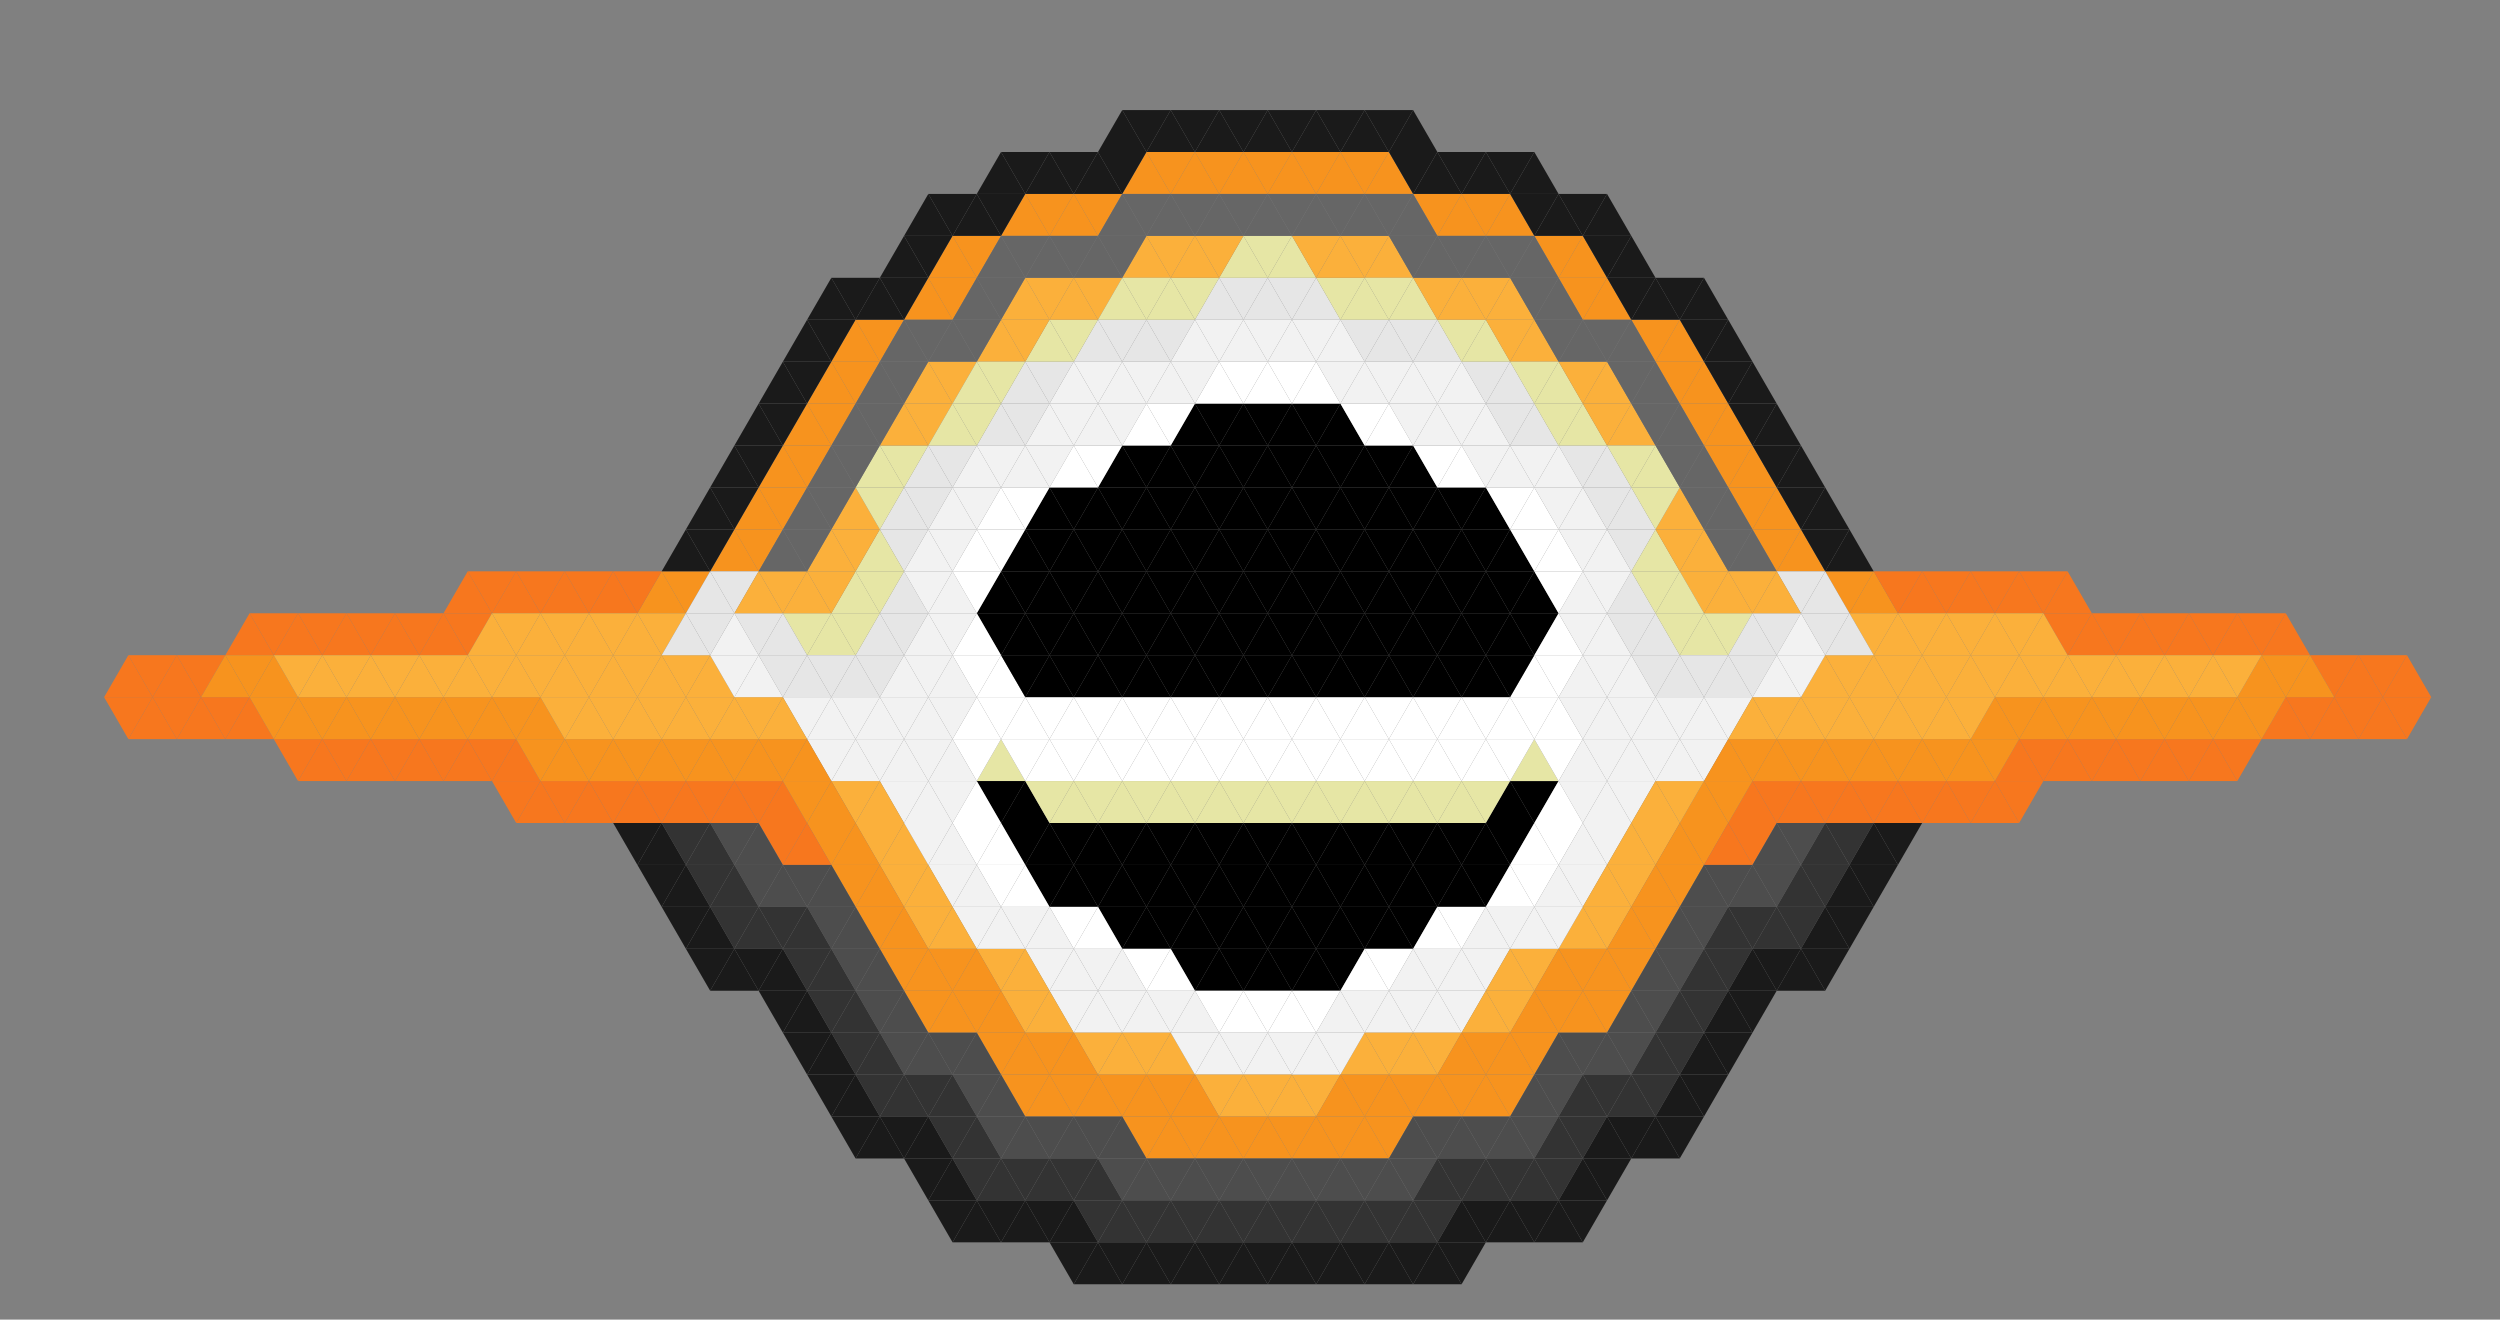 <?xml version="1.0" encoding="utf-8"?>
<!-- Generator: Adobe Illustrator 18.1.1, SVG Export Plug-In . SVG Version: 6.00 Build 0)  -->
<svg version="1.1" id="Ebene_1" xmlns="http://www.w3.org/2000/svg" xmlns:xlink="http://www.w3.org/1999/xlink" x="0px" y="0px"
	 viewBox="0 0 10313.2 5443.6" enable-background="new 0 0 10313.2 5443.6" xml:space="preserve">
<rect x="0" y="0" width="10313.2" height="5443.6" fill="#808080" stroke="none"/>
<polygon points="4329.5,3395 4229.5,3568 4129.5,3395 "/>
<polygon points="4329.5,3741 4429.5,3568 4529.5,3741 "/>
<polygon points="4429.5,3568 4329.5,3741 4229.5,3568 "/>
<polygon points="4229.5,3568 4329.5,3395 4429.5,3568 "/>
<polygon points="4529.5,3395 4429.5,3568 4329.5,3395 "/>
<polygon points="4729.5,3741 4629.5,3914 4529.5,3741 "/>
<polygon points="4529.5,3741 4629.5,3568 4729.5,3741 "/>
<polygon points="4629.5,3568 4529.5,3741 4429.5,3568 "/>
<polygon points="4429.5,3568 4529.5,3395 4629.5,3568 "/>
<polygon points="4729.5,3395 4629.5,3568 4529.5,3395 "/>
<polygon points="4629.5,3914 4729.5,3741 4829.5,3914 "/>
<polygon points="4929.5,3741 4829.5,3914 4729.5,3741 "/>
<polygon points="4729.5,3741 4829.5,3568 4929.5,3741 "/>
<polygon points="4829.5,3568 4729.5,3741 4629.5,3568 "/>
<polygon points="4629.5,3568 4729.5,3395 4829.5,3568 "/>
<polygon points="4929.5,3395 4829.5,3568 4729.5,3395 "/>
<polygon points="4929.5,4087 5029.5,3914 5129.5,4087 "/>
<polygon points="5029.5,3914 4929.5,4087 4829.5,3914 "/>
<polygon points="4829.5,3914 4929.5,3741 5029.5,3914 "/>
<polygon points="5129.5,3741 5029.5,3914 4929.5,3741 "/>
<polygon points="4929.5,3741 5029.5,3568 5129.5,3741 "/>
<polygon points="5029.5,3568 4929.5,3741 4829.5,3568 "/>
<polygon points="4829.5,3568 4929.5,3395 5029.5,3568 "/>
<polygon points="5129.5,3395 5029.5,3568 4929.5,3395 "/>
<polygon points="5129.5,4087 5229.5,3914 5329.5,4087 "/>
<polygon points="5229.5,3914 5129.5,4087 5029.5,3914 "/>
<polygon points="5029.5,3914 5129.5,3741 5229.5,3914 "/>
<polygon points="5329.5,3741 5229.5,3914 5129.5,3741 "/>
<polygon points="5129.5,3741 5229.5,3568 5329.5,3741 "/>
<polygon points="5229.5,3568 5129.5,3741 5029.5,3568 "/>
<polygon points="5029.5,3568 5129.5,3395 5229.5,3568 "/>
<polygon points="5329.5,3395 5229.5,3568 5129.5,3395 "/>
<polygon points="5329.5,4087 5429.5,3914 5529.5,4087 "/>
<polygon points="5429.5,3914 5329.5,4087 5229.5,3914 "/>
<polygon points="5229.5,3914 5329.5,3741 5429.5,3914 "/>
<polygon points="5529.5,3741 5429.5,3914 5329.5,3741 "/>
<polygon points="5329.5,3741 5429.5,3568 5529.5,3741 "/>
<polygon points="5429.5,3568 5329.5,3741 5229.5,3568 "/>
<polygon points="5229.5,3568 5329.5,3395 5429.5,3568 "/>
<polygon points="5529.5,3395 5429.5,3568 5329.5,3395 "/>
<polygon points="5629.5,3914 5529.5,4087 5429.5,3914 "/>
<polygon points="5429.5,3914 5529.5,3741 5629.5,3914 "/>
<polygon points="5729.5,3741 5629.5,3914 5529.5,3741 "/>
<polygon points="5529.5,3741 5629.5,3568 5729.5,3741 "/>
<polygon points="5629.5,3568 5529.5,3741 5429.5,3568 "/>
<polygon points="5429.5,3568 5529.5,3395 5629.5,3568 "/>
<polygon points="5729.5,3395 5629.5,3568 5529.5,3395 "/>
<polygon points="5629.5,3914 5729.5,3741 5829.5,3914 "/>
<polygon points="5929.5,3741 5829.5,3914 5729.5,3741 "/>
<polygon points="5729.5,3741 5829.5,3568 5929.5,3741 "/>
<polygon points="5829.5,3568 5729.5,3741 5629.5,3568 "/>
<polygon points="5629.5,3568 5729.5,3395 5829.5,3568 "/>
<polygon points="5929.5,3395 5829.5,3568 5729.5,3395 "/>
<polygon points="5929.5,3741 6029.5,3568 6129.5,3741 "/>
<polygon points="6229.5,3568 6129.5,3741 6029.5,3568 "/>
<polygon points="6029.5,3568 5929.5,3741 5829.5,3568 "/>
<polygon points="5829.5,3568 5929.5,3395 6029.5,3568 "/>
<polygon points="6029.5,3568 6129.5,3395 6229.5,3568 "/>
<polygon points="6129.5,3395 6029.5,3568 5929.5,3395 "/>
<polygon points="6429.5,3222 6329.5,3395 6229.5,3222 "/>
<polygon fill="#E6E6A5" points="6229.5,3222 6329.5,3049 6429.5,3222 "/>
<polygon fill="#FFFFFF" points="6429.5,2876 6329.5,3049 6229.5,2876 "/>
<polygon points="6429.5,2530 6329.5,2703 6229.5,2530 "/>
<polygon points="6229.5,2530 6329.5,2357 6429.5,2530 "/>
<polygon fill="#FFFFFF" points="6229.5,2876 6329.5,2703 6429.5,2876 "/>
<polygon points="6329.5,3395 6229.5,3568 6129.5,3395 "/>
<polygon fill="#FFFFFF" points="4129.5,3049 4229.5,2876 4329.5,3049 "/>
<polygon fill="#FFFFFF" points="4229.5,2876 4129.5,3049 4029.5,2876 "/>
<polygon fill="#FFFFFF" points="4029.5,2876 4129.5,2703 4229.5,2876 "/>
<polygon points="4329.5,2703 4229.5,2876 4129.5,2703 "/>
<polygon points="4129.5,2703 4229.5,2530 4329.5,2703 "/>
<polygon points="4229.5,2530 4129.5,2703 4029.5,2530 "/>
<polygon points="4029.5,2530 4129.5,2357 4229.5,2530 "/>
<polygon points="4329.5,2357 4229.5,2530 4129.5,2357 "/>
<polygon points="4129.5,2357 4229.5,2184 4329.5,2357 "/>
<polygon fill="#E6E6A5" points="4029.5,3222 4129.5,3049 4229.5,3222 "/>
<polygon fill="#FFFFFF" points="4329.5,3049 4229.5,3222 4129.5,3049 "/>
<polygon fill="#FFFFFF" points="4329.5,3049 4429.5,2876 4529.5,3049 "/>
<polygon fill="#FFFFFF" points="4429.5,2876 4329.5,3049 4229.5,2876 "/>
<polygon points="4229.5,2876 4329.5,2703 4429.5,2876 "/>
<polygon points="4529.5,2703 4429.5,2876 4329.5,2703 "/>
<polygon points="4329.5,2703 4429.5,2530 4529.5,2703 "/>
<polygon points="4429.5,2530 4329.5,2703 4229.5,2530 "/>
<polygon points="4229.5,2530 4329.5,2357 4429.5,2530 "/>
<polygon points="4529.5,2357 4429.5,2530 4329.5,2357 "/>
<polygon points="4329.5,2357 4429.5,2184 4529.5,2357 "/>
<polygon points="4429.5,2184 4329.5,2357 4229.5,2184 "/>
<polygon points="4229.5,2184 4329.5,2011 4429.5,2184 "/>
<polygon points="4529.5,2011 4429.5,2184 4329.5,2011 "/>
<polygon fill="#FFFFFF" points="4229.5,3222 4329.5,3049 4429.5,3222 "/>
<polygon fill="#FFFFFF" points="4529.5,3049 4429.5,3222 4329.5,3049 "/>
<polygon fill="#FFFFFF" points="4529.5,3049 4629.5,2876 4729.5,3049 "/>
<polygon fill="#FFFFFF" points="4629.5,2876 4529.5,3049 4429.5,2876 "/>
<polygon points="4429.5,2876 4529.5,2703 4629.5,2876 "/>
<polygon points="4729.5,2703 4629.5,2876 4529.5,2703 "/>
<polygon points="4529.5,2703 4629.5,2530 4729.5,2703 "/>
<polygon points="4629.5,2530 4529.5,2703 4429.5,2530 "/>
<polygon points="4429.5,2530 4529.5,2357 4629.5,2530 "/>
<polygon points="4729.5,2357 4629.5,2530 4529.5,2357 "/>
<polygon points="4529.5,2357 4629.5,2184 4729.5,2357 "/>
<polygon points="4629.5,2184 4529.5,2357 4429.5,2184 "/>
<polygon points="4429.5,2184 4529.5,2011 4629.5,2184 "/>
<polygon points="4729.5,2011 4629.5,2184 4529.5,2011 "/>
<polygon points="4529.5,2011 4629.5,1838 4729.5,2011 "/>
<polygon fill="#FFFFFF" points="4429.5,3222 4529.5,3049 4629.5,3222 "/>
<polygon fill="#FFFFFF" points="4729.5,3049 4629.5,3222 4529.5,3049 "/>
<polygon fill="#FFFFFF" points="4729.5,3049 4829.5,2876 4929.5,3049 "/>
<polygon fill="#FFFFFF" points="4829.5,2876 4729.5,3049 4629.5,2876 "/>
<polygon points="4629.5,2876 4729.5,2703 4829.5,2876 "/>
<polygon points="4929.5,2703 4829.5,2876 4729.5,2703 "/>
<polygon points="4729.5,2703 4829.5,2530 4929.5,2703 "/>
<polygon points="4829.5,2530 4729.5,2703 4629.5,2530 "/>
<polygon points="4629.5,2530 4729.5,2357 4829.5,2530 "/>
<polygon points="4929.5,2357 4829.5,2530 4729.5,2357 "/>
<polygon points="4729.5,2357 4829.5,2184 4929.5,2357 "/>
<polygon points="4829.5,2184 4729.5,2357 4629.5,2184 "/>
<polygon points="4629.5,2184 4729.5,2011 4829.5,2184 "/>
<polygon points="4929.5,2011 4829.5,2184 4729.5,2011 "/>
<polygon points="4729.5,2011 4829.5,1838 4929.5,2011 "/>
<polygon points="4829.5,1838 4729.5,2011 4629.5,1838 "/>
<polygon fill="#FFFFFF" points="4629.5,3222 4729.5,3049 4829.5,3222 "/>
<polygon fill="#FFFFFF" points="4929.5,3049 4829.5,3222 4729.5,3049 "/>
<polygon fill="#FFFFFF" points="4929.5,3049 5029.5,2876 5129.5,3049 "/>
<polygon fill="#FFFFFF" points="5029.5,2876 4929.5,3049 4829.5,2876 "/>
<polygon points="4829.5,2876 4929.5,2703 5029.5,2876 "/>
<polygon points="5129.5,2703 5029.5,2876 4929.5,2703 "/>
<polygon points="4929.5,2703 5029.5,2530 5129.5,2703 "/>
<polygon points="5029.5,2530 4929.5,2703 4829.5,2530 "/>
<polygon points="4829.5,2530 4929.5,2357 5029.5,2530 "/>
<polygon points="5129.5,2357 5029.5,2530 4929.5,2357 "/>
<polygon points="4929.5,2357 5029.5,2184 5129.5,2357 "/>
<polygon points="5029.5,2184 4929.5,2357 4829.5,2184 "/>
<polygon points="4829.5,2184 4929.5,2011 5029.5,2184 "/>
<polygon points="5129.5,2011 5029.5,2184 4929.5,2011 "/>
<polygon points="4929.5,2011 5029.5,1838 5129.5,2011 "/>
<polygon points="5029.5,1838 4929.5,2011 4829.5,1838 "/>
<polygon points="4829.5,1838 4929.5,1665 5029.5,1838 "/>
<polygon points="5129.5,1665 5029.5,1838 4929.5,1665 "/>
<polygon fill="#FFFFFF" points="4829.5,3222 4929.5,3049 5029.5,3222 "/>
<polygon fill="#FFFFFF" points="5129.5,3049 5029.5,3222 4929.5,3049 "/>
<polygon fill="#FFFFFF" points="5129.5,3049 5229.5,2876 5329.5,3049 "/>
<polygon fill="#FFFFFF" points="5229.5,2876 5129.5,3049 5029.5,2876 "/>
<polygon points="5029.5,2876 5129.5,2703 5229.5,2876 "/>
<polygon points="5329.5,2703 5229.5,2876 5129.5,2703 "/>
<polygon points="5129.5,2703 5229.5,2530 5329.5,2703 "/>
<polygon points="5229.5,2530 5129.5,2703 5029.5,2530 "/>
<polygon points="5029.5,2530 5129.5,2357 5229.5,2530 "/>
<polygon points="5329.5,2357 5229.5,2530 5129.5,2357 "/>
<polygon points="5129.5,2357 5229.5,2184 5329.5,2357 "/>
<polygon points="5229.5,2184 5129.5,2357 5029.5,2184 "/>
<polygon points="5029.5,2184 5129.5,2011 5229.5,2184 "/>
<polygon points="5329.5,2011 5229.5,2184 5129.5,2011 "/>
<polygon points="5129.5,2011 5229.5,1838 5329.5,2011 "/>
<polygon points="5229.5,1838 5129.5,2011 5029.5,1838 "/>
<polygon points="5029.5,1838 5129.5,1665 5229.5,1838 "/>
<polygon points="5329.5,1665 5229.5,1838 5129.5,1665 "/>
<polygon fill="#FFFFFF" points="5029.5,3222 5129.5,3049 5229.5,3222 "/>
<polygon fill="#FFFFFF" points="5329.5,3049 5229.5,3222 5129.5,3049 "/>
<polygon fill="#FFFFFF" points="5329.5,3049 5429.5,2876 5529.5,3049 "/>
<polygon fill="#FFFFFF" points="5429.5,2876 5329.5,3049 5229.5,2876 "/>
<polygon points="5229.5,2876 5329.5,2703 5429.5,2876 "/>
<polygon points="5529.5,2703 5429.5,2876 5329.5,2703 "/>
<polygon points="5329.5,2703 5429.5,2530 5529.5,2703 "/>
<polygon points="5429.5,2530 5329.5,2703 5229.5,2530 "/>
<polygon points="5229.5,2530 5329.5,2357 5429.5,2530 "/>
<polygon points="5529.5,2357 5429.5,2530 5329.5,2357 "/>
<polygon points="5329.5,2357 5429.5,2184 5529.5,2357 "/>
<polygon points="5429.5,2184 5329.5,2357 5229.5,2184 "/>
<polygon points="5229.5,2184 5329.5,2011 5429.5,2184 "/>
<polygon points="5529.5,2011 5429.5,2184 5329.5,2011 "/>
<polygon points="5329.5,2011 5429.5,1838 5529.5,2011 "/>
<polygon points="5429.5,1838 5329.5,2011 5229.5,1838 "/>
<polygon points="5229.5,1838 5329.5,1665 5429.5,1838 "/>
<polygon points="5529.5,1665 5429.5,1838 5329.5,1665 "/>
<polygon fill="#FFFFFF" points="5229.5,3222 5329.5,3049 5429.5,3222 "/>
<polygon fill="#FFFFFF" points="5529.5,3049 5429.5,3222 5329.5,3049 "/>
<polygon fill="#FFFFFF" points="5529.5,3049 5629.5,2876 5729.5,3049 "/>
<polygon fill="#FFFFFF" points="5629.5,2876 5529.5,3049 5429.5,2876 "/>
<polygon points="5429.5,2876 5529.5,2703 5629.5,2876 "/>
<polygon points="5729.5,2703 5629.5,2876 5529.5,2703 "/>
<polygon points="5529.5,2703 5629.5,2530 5729.5,2703 "/>
<polygon points="5629.5,2530 5529.5,2703 5429.5,2530 "/>
<polygon points="5429.5,2530 5529.5,2357 5629.5,2530 "/>
<polygon points="5729.5,2357 5629.5,2530 5529.5,2357 "/>
<polygon points="5529.5,2357 5629.5,2184 5729.5,2357 "/>
<polygon points="5629.5,2184 5529.5,2357 5429.5,2184 "/>
<polygon points="5429.5,2184 5529.5,2011 5629.5,2184 "/>
<polygon points="5729.5,2011 5629.5,2184 5529.5,2011 "/>
<polygon points="5529.5,2011 5629.5,1838 5729.5,2011 "/>
<polygon points="5629.5,1838 5529.5,2011 5429.5,1838 "/>
<polygon points="5429.5,1838 5529.5,1665 5629.5,1838 "/>
<polygon fill="#FFFFFF" points="5429.5,3222 5529.5,3049 5629.5,3222 "/>
<polygon fill="#FFFFFF" points="5729.5,3049 5629.5,3222 5529.5,3049 "/>
<polygon fill="#FFFFFF" points="5729.5,3049 5829.5,2876 5929.5,3049 "/>
<polygon fill="#FFFFFF" points="5829.5,2876 5729.5,3049 5629.5,2876 "/>
<polygon points="5629.5,2876 5729.5,2703 5829.5,2876 "/>
<polygon points="5929.5,2703 5829.5,2876 5729.5,2703 "/>
<polygon points="5729.5,2703 5829.5,2530 5929.5,2703 "/>
<polygon points="5829.5,2530 5729.5,2703 5629.5,2530 "/>
<polygon points="5629.5,2530 5729.5,2357 5829.5,2530 "/>
<polygon points="5929.5,2357 5829.5,2530 5729.5,2357 "/>
<polygon points="5729.5,2357 5829.5,2184 5929.5,2357 "/>
<polygon points="5829.5,2184 5729.5,2357 5629.5,2184 "/>
<polygon points="5629.5,2184 5729.5,2011 5829.5,2184 "/>
<polygon points="5929.5,2011 5829.5,2184 5729.5,2011 "/>
<polygon points="5729.5,2011 5829.5,1838 5929.5,2011 "/>
<polygon points="5829.5,1838 5729.5,2011 5629.5,1838 "/>
<polygon fill="#FFFFFF" points="5629.5,3222 5729.5,3049 5829.5,3222 "/>
<polygon fill="#FFFFFF" points="5929.5,3049 5829.5,3222 5729.5,3049 "/>
<polygon fill="#FFFFFF" points="5929.5,3049 6029.5,2876 6129.5,3049 "/>
<polygon fill="#FFFFFF" points="6229.5,2876 6129.5,3049 6029.5,2876 "/>
<polygon fill="#FFFFFF" points="6029.5,2876 5929.5,3049 5829.5,2876 "/>
<polygon points="5829.5,2876 5929.5,2703 6029.5,2876 "/>
<polygon points="6029.5,2876 6129.5,2703 6229.5,2876 "/>
<polygon points="6129.5,2703 6029.5,2876 5929.5,2703 "/>
<polygon points="5929.5,2703 6029.5,2530 6129.5,2703 "/>
<polygon points="6229.5,2530 6129.5,2703 6029.5,2530 "/>
<polygon points="6029.5,2530 5929.5,2703 5829.5,2530 "/>
<polygon points="5829.5,2530 5929.5,2357 6029.5,2530 "/>
<polygon points="6029.5,2530 6129.5,2357 6229.5,2530 "/>
<polygon points="6129.5,2357 6029.5,2530 5929.5,2357 "/>
<polygon points="5929.5,2357 6029.5,2184 6129.5,2357 "/>
<polygon points="6229.5,2184 6129.5,2357 6029.5,2184 "/>
<polygon points="6029.5,2184 5929.5,2357 5829.5,2184 "/>
<polygon points="5829.5,2184 5929.5,2011 6029.5,2184 "/>
<polygon points="6029.5,2184 6129.5,2011 6229.5,2184 "/>
<polygon points="6129.5,2011 6029.5,2184 5929.5,2011 "/>
<polygon fill="#FFFFFF" points="6029.5,3222 6129.5,3049 6229.5,3222 "/>
<polygon fill="#FFFFFF" points="5829.5,3222 5929.5,3049 6029.5,3222 "/>
<polygon fill="#FFFFFF" points="6129.5,3049 6029.5,3222 5929.5,3049 "/>
<polygon fill="#FFFFFF" points="6129.5,3049 6229.5,2876 6329.5,3049 "/>
<polygon points="6329.5,2703 6229.5,2876 6129.5,2703 "/>
<polygon points="6129.5,2703 6229.5,2530 6329.5,2703 "/>
<polygon points="6329.5,2357 6229.5,2530 6129.5,2357 "/>
<polygon points="6129.5,2357 6229.5,2184 6329.5,2357 "/>
<polygon fill="#FFFFFF" points="6329.5,3049 6229.5,3222 6129.5,3049 "/>
<polygon points="4229.5,3222 4129.5,3395 4029.5,3222 "/>
<polygon points="4129.5,3395 4229.5,3222 4329.5,3395 "/>
<polygon fill="#E6E6A5" points="4429.5,3222 4329.5,3395 4229.5,3222 "/>
<polygon fill="#E6E6A5" points="4329.5,3395 4429.5,3222 4529.5,3395 "/>
<polygon fill="#E6E6A5" points="4629.5,3222 4529.5,3395 4429.5,3222 "/>
<polygon fill="#E6E6A5" points="4529.5,3395 4629.5,3222 4729.5,3395 "/>
<polygon fill="#E6E6A5" points="4829.5,3222 4729.5,3395 4629.5,3222 "/>
<polygon fill="#E6E6A5" points="4729.5,3395 4829.5,3222 4929.5,3395 "/>
<polygon fill="#E6E6A5" points="5029.5,3222 4929.5,3395 4829.5,3222 "/>
<polygon fill="#E6E6A5" points="4929.5,3395 5029.5,3222 5129.5,3395 "/>
<polygon fill="#E6E6A5" points="5229.5,3222 5129.5,3395 5029.5,3222 "/>
<polygon fill="#E6E6A5" points="5129.5,3395 5229.5,3222 5329.5,3395 "/>
<polygon fill="#E6E6A5" points="5429.5,3222 5329.5,3395 5229.5,3222 "/>
<polygon fill="#E6E6A5" points="5329.5,3395 5429.5,3222 5529.5,3395 "/>
<polygon fill="#E6E6A5" points="5629.5,3222 5529.5,3395 5429.5,3222 "/>
<polygon fill="#E6E6A5" points="5529.5,3395 5629.5,3222 5729.5,3395 "/>
<polygon fill="#E6E6A5" points="5829.5,3222 5729.5,3395 5629.5,3222 "/>
<polygon fill="#E6E6A5" points="5729.5,3395 5829.5,3222 5929.5,3395 "/>
<polygon fill="#E6E6A5" points="6029.5,3222 5929.5,3395 5829.5,3222 "/>
<polygon fill="#E6E6A5" points="5929.5,3395 6029.5,3222 6129.5,3395 "/>
<polygon points="6129.5,3395 6229.5,3222 6329.5,3395 "/>
<polygon fill="#E6E6A5" points="6229.5,3222 6129.5,3395 6029.5,3222 "/>
<polygon fill="#FFFFFF" points="4129.5,2703 4029.5,2876 3929.5,2703 "/>
<polygon fill="#FFFFFF" points="3929.5,2703 4029.5,2530 4129.5,2703 "/>
<polygon fill="#FFFFFF" points="6529.5,2703 6429.5,2876 6329.5,2703 "/>
<polygon fill="#FFFFFF" points="6329.5,2703 6429.5,2530 6529.5,2703 "/>
<polygon fill="#FFFFFF" points="4129.5,3049 4029.5,3222 3929.5,3049 "/>
<polygon fill="#FFFFFF" points="3929.5,3049 4029.5,2876 4129.5,3049 "/>
<polygon fill="#FFFFFF" points="6529.5,3049 6429.5,3222 6329.5,3049 "/>
<polygon fill="#FFFFFF" points="6329.5,3049 6429.5,2876 6529.5,3049 "/>
<polygon fill="#F2F2F2" points="4029.5,2876 3929.5,3049 3829.5,2876 "/>
<polygon fill="#F2F2F2" points="3829.5,2876 3929.5,2703 4029.5,2876 "/>
<polygon fill="#F2F2F2" points="6629.5,2876 6529.5,3049 6429.5,2876 "/>
<polygon fill="#F2F2F2" points="6429.5,2876 6529.5,2703 6629.5,2876 "/>
<polygon fill="#F2F2F2" points="4029.5,2530 3929.5,2703 3829.5,2530 "/>
<polygon fill="#F2F2F2" points="3829.5,2530 3929.5,2357 4029.5,2530 "/>
<polygon fill="#F2F2F2" points="3929.5,2703 3829.5,2876 3729.5,2703 "/>
<polygon fill="#F2F2F2" points="3729.5,2703 3829.5,2530 3929.5,2703 "/>
<polygon fill="#FFFFFF" points="4229.5,2184 4129.5,2357 4029.5,2184 "/>
<polygon fill="#FFFFFF" points="4029.5,2184 4129.5,2011 4229.5,2184 "/>
<polygon fill="#FFFFFF" points="4129.5,2357 4029.5,2530 3929.5,2357 "/>
<polygon fill="#FFFFFF" points="3929.5,2357 4029.5,2184 4129.5,2357 "/>
<polygon fill="#F2F2F2" points="4429.5,1838 4329.5,2011 4229.5,1838 "/>
<polygon fill="#FFFFFF" points="4329.5,2011 4429.5,1838 4529.5,2011 "/>
<polygon fill="#FFFFFF" points="4329.5,2011 4229.5,2184 4129.5,2011 "/>
<polygon fill="#F2F2F2" points="4129.5,2011 4229.5,1838 4329.5,2011 "/>
<polygon fill="#F2F2F2" points="4729.5,1665 4629.5,1838 4529.5,1665 "/>
<polygon fill="#F2F2F2" points="4529.5,1665 4629.5,1492 4729.5,1665 "/>
<polygon fill="#FFFFFF" points="4629.5,1838 4529.5,2011 4429.5,1838 "/>
<polygon fill="#F2F2F2" points="4429.5,1838 4529.5,1665 4629.5,1838 "/>
<polygon fill="#F2F2F2" points="6629.5,2530 6529.5,2357 6429.5,2530 "/>
<polygon fill="#FFFFFF" points="6429.5,2184 6329.5,2011 6229.5,2184 "/>
<polygon fill="#FFFFFF" points="6329.5,2357 6429.5,2530 6529.5,2357 "/>
<polygon fill="#FFFFFF" points="6529.5,2357 6429.5,2184 6329.5,2357 "/>
<polygon fill="#F2F2F2" points="6029.5,1838 6129.5,2011 6229.5,1838 "/>
<polygon fill="#FFFFFF" points="6129.5,2011 6029.5,1838 5929.5,2011 "/>
<polygon fill="#FFFFFF" points="6129.5,2011 6229.5,2184 6329.5,2011 "/>
<polygon fill="#F2F2F2" points="6329.5,2011 6229.5,1838 6129.5,2011 "/>
<polygon fill="#F2F2F2" points="5729.5,1665 5829.5,1838 5929.5,1665 "/>
<polygon fill="#F2F2F2" points="5929.5,1665 5829.5,1492 5729.5,1665 "/>
<polygon fill="#FFFFFF" points="5829.5,1838 5929.5,2011 6029.5,1838 "/>
<polygon fill="#F2F2F2" points="6029.5,1838 5929.5,1665 5829.5,1838 "/>
<polygon fill="#FFFFFF" points="6229.5,2184 6329.5,2357 6429.5,2184 "/>
<polygon fill="#F2F2F2" points="6429.5,2530 6529.5,2703 6629.5,2530 "/>
<polygon fill="#FFFFFF" points="4929.5,1665 4829.5,1838 4729.5,1665 "/>
<polygon fill="#F2F2F2" points="4729.5,1665 4829.5,1492 4929.5,1665 "/>
<polygon fill="#FFFFFF" points="4629.5,1838 4729.5,1665 4829.5,1838 "/>
<polygon fill="#FFFFFF" points="5529.5,1665 5629.5,1838 5729.5,1665 "/>
<polygon fill="#F2F2F2" points="5729.5,1665 5629.5,1492 5529.5,1665 "/>
<polygon fill="#FFFFFF" points="5829.5,1838 5729.5,1665 5629.5,1838 "/>
<polygon fill="#F2F2F2" points="4829.5,1492 4729.5,1665 4629.5,1492 "/>
<polygon fill="#F2F2F2" points="5829.5,1492 5729.5,1665 5629.5,1492 "/>
<polygon fill="#FFFFFF" points="5529.5,1665 5429.5,1492 5329.5,1665 "/>
<polygon fill="#FFFFFF" points="5329.5,1665 5229.5,1492 5129.5,1665 "/>
<polygon fill="#FFFFFF" points="5429.5,1492 5329.5,1665 5229.5,1492 "/>
<polygon fill="#FFFFFF" points="4929.5,1665 5029.5,1492 5129.5,1665 "/>
<polygon fill="#F2F2F2" points="5029.5,1492 4929.5,1665 4829.5,1492 "/>
<polygon fill="#FFFFFF" points="5229.5,1492 5129.5,1665 5029.5,1492 "/>
<polygon fill="#F2F2F2" points="5629.5,1492 5529.5,1665 5429.5,1492 "/>
<polygon fill="#F2F2F2" points="4029.5,3222 3929.5,3395 3829.5,3222 "/>
<polygon fill="#F2F2F2" points="3829.5,3222 3929.5,3049 4029.5,3222 "/>
<polygon fill="#F2F2F2" points="3929.5,3049 3829.5,3222 3729.5,3049 "/>
<polygon fill="#F2F2F2" points="3729.5,3049 3829.5,2876 3929.5,3049 "/>
<polygon fill="#F2F2F2" points="3829.5,2876 3729.5,3049 3629.5,2876 "/>
<polygon fill="#F2F2F2" points="3629.5,2876 3729.5,2703 3829.5,2876 "/>
<polygon fill="#F2F2F2" points="4329.5,3741 4229.5,3914 4129.5,3741 "/>
<polygon fill="#FFFFFF" points="4129.5,3741 4229.5,3568 4329.5,3741 "/>
<polygon fill="#FFFFFF" points="4229.5,3568 4129.5,3741 4029.5,3568 "/>
<polygon fill="#FFFFFF" points="4029.5,3568 4129.5,3395 4229.5,3568 "/>
<polygon fill="#FFFFFF" points="4129.5,3395 4029.5,3568 3929.5,3395 "/>
<polygon fill="#FFFFFF" points="3929.5,3395 4029.5,3222 4129.5,3395 "/>
<polygon fill="#F2F2F2" points="4929.5,4087 4829.5,4260 4729.5,4087 "/>
<polygon fill="#FFFFFF" points="4729.5,4087 4829.5,3914 4929.5,4087 "/>
<polygon fill="#FFFFFF" points="4829.5,3914 4729.5,4087 4629.5,3914 "/>
<polygon fill="#F2F2F2" points="4529.5,4087 4629.5,3914 4729.5,4087 "/>
<polygon fill="#F2F2F2" points="4629.5,3914 4529.5,4087 4429.5,3914 "/>
<polygon fill="#FFFFFF" points="4429.5,3914 4529.5,3741 4629.5,3914 "/>
<polygon fill="#FFFFFF" points="4529.5,3741 4429.5,3914 4329.5,3741 "/>
<polygon fill="#F2F2F2" points="4229.5,3914 4329.5,3741 4429.5,3914 "/>
<polygon fill="#F2F2F2" points="6429.5,3222 6529.5,3395 6629.5,3222 "/>
<polygon fill="#F2F2F2" points="6629.5,3222 6529.5,3049 6429.5,3222 "/>
<polygon fill="#F2F2F2" points="6529.5,3049 6629.5,3222 6729.5,3049 "/>
<polygon fill="#F2F2F2" points="6729.5,3049 6629.5,2876 6529.5,3049 "/>
<polygon fill="#F2F2F2" points="6629.5,2876 6729.5,3049 6829.5,2876 "/>
<polygon fill="#F2F2F2" points="6829.5,2876 6729.5,2703 6629.5,2876 "/>
<polygon fill="#F2F2F2" points="6129.5,3741 6229.5,3914 6329.5,3741 "/>
<polygon fill="#FFFFFF" points="6329.5,3741 6229.5,3568 6129.5,3741 "/>
<polygon fill="#FFFFFF" points="6229.5,3568 6329.5,3741 6429.5,3568 "/>
<polygon fill="#FFFFFF" points="6429.5,3568 6329.5,3395 6229.5,3568 "/>
<polygon fill="#FFFFFF" points="6329.5,3395 6429.5,3568 6529.5,3395 "/>
<polygon fill="#FFFFFF" points="6529.5,3395 6429.5,3222 6329.5,3395 "/>
<polygon fill="#F2F2F2" points="5529.5,4087 5629.5,4260 5729.5,4087 "/>
<polygon fill="#FFFFFF" points="5729.5,4087 5629.5,3914 5529.5,4087 "/>
<polygon fill="#FFFFFF" points="5629.5,3914 5729.5,4087 5829.5,3914 "/>
<polygon fill="#F2F2F2" points="5929.5,4087 5829.5,3914 5729.5,4087 "/>
<polygon fill="#F2F2F2" points="5829.5,3914 5929.5,4087 6029.5,3914 "/>
<polygon fill="#FFFFFF" points="6029.5,3914 5929.5,3741 5829.5,3914 "/>
<polygon fill="#FFFFFF" points="5929.5,3741 6029.5,3914 6129.5,3741 "/>
<polygon fill="#F2F2F2" points="6229.5,3914 6129.5,3741 6029.5,3914 "/>
<polygon fill="#F2F2F2" points="6529.5,2703 6629.5,2876 6729.5,2703 "/>
<polygon fill="#F2F2F2" points="6729.5,2703 6629.5,2530 6529.5,2703 "/>
<polygon fill="#FFFFFF" points="5429.5,4260 5329.5,4087 5229.5,4260 "/>
<polygon fill="#FFFFFF" points="5229.5,4260 5129.5,4087 5029.5,4260 "/>
<polygon fill="#FFFFFF" points="5329.5,4087 5229.5,4260 5129.5,4087 "/>
<polygon fill="#F2F2F2" points="4829.5,4260 4929.5,4087 5029.5,4260 "/>
<polygon fill="#FFFFFF" points="5129.5,4087 5029.5,4260 4929.5,4087 "/>
<polygon fill="#FFFFFF" points="5529.5,4087 5429.5,4260 5329.5,4087 "/>
<polygon fill="#F2F2F2" points="5629.5,4260 5529.5,4087 5429.5,4260 "/>
<polygon fill="#E6E6E6" points="4629.5,1492 4729.5,1319 4829.5,1492 "/>
<polygon fill="#E6E6E6" points="6029.5,1492 5929.5,1319 5829.5,1492 "/>
<polygon fill="#F2F2F2" points="4829.5,1492 4929.5,1319 5029.5,1492 "/>
<polygon fill="#E6E6E6" points="5829.5,1492 5729.5,1319 5629.5,1492 "/>
<polygon fill="#E6E6E6" points="4929.5,1319 4829.5,1492 4729.5,1319 "/>
<polygon fill="#E6E6E6" points="5929.5,1319 5829.5,1492 5729.5,1319 "/>
<polygon fill="#F2F2F2" points="5629.5,1492 5529.5,1319 5429.5,1492 "/>
<polygon fill="#F2F2F2" points="5429.5,1492 5329.5,1319 5229.5,1492 "/>
<polygon fill="#F2F2F2" points="5529.5,1319 5429.5,1492 5329.5,1319 "/>
<polygon fill="#F2F2F2" points="5029.5,1492 5129.5,1319 5229.5,1492 "/>
<polygon fill="#F2F2F2" points="5129.5,1319 5029.5,1492 4929.5,1319 "/>
<polygon fill="#E6E6E6" points="5729.5,1319 5629.5,1492 5529.5,1319 "/>
<polygon fill="#E6E6E6" points="4429.5,1492 4529.5,1319 4629.5,1492 "/>
<polygon fill="#E6E6E6" points="4729.5,1319 4629.5,1492 4529.5,1319 "/>
<polygon fill="#F2F2F2" points="4529.5,1665 4429.5,1838 4329.5,1665 "/>
<polygon fill="#F2F2F2" points="4329.5,1665 4429.5,1492 4529.5,1665 "/>
<polygon fill="#F2F2F2" points="4229.5,1838 4329.5,1665 4429.5,1838 "/>
<polygon fill="#F2F2F2" points="4629.5,1492 4529.5,1665 4429.5,1492 "/>
<polygon fill="#F2F2F2" points="5929.5,1665 6029.5,1838 6129.5,1665 "/>
<polygon fill="#F2F2F2" points="6129.5,1665 6029.5,1492 5929.5,1665 "/>
<polygon fill="#F2F2F2" points="6229.5,1838 6129.5,1665 6029.5,1838 "/>
<polygon fill="#F2F2F2" points="6029.5,1492 5929.5,1665 5829.5,1492 "/>
<polygon fill="#F2F2F2" points="4629.5,4260 4729.5,4087 4829.5,4260 "/>
<polygon fill="#F2F2F2" points="4729.5,4087 4629.5,4260 4529.5,4087 "/>
<polygon fill="#F2F2F2" points="4429.5,4260 4529.5,4087 4629.5,4260 "/>
<polygon fill="#F2F2F2" points="4529.5,4087 4429.5,4260 4329.5,4087 "/>
<polygon fill="#F2F2F2" points="4329.5,4087 4429.5,3914 4529.5,4087 "/>
<polygon fill="#F2F2F2" points="4429.5,3914 4329.5,4087 4229.5,3914 "/>
<polygon fill="#F2F2F2" points="5829.5,4260 5729.5,4087 5629.5,4260 "/>
<polygon fill="#F2F2F2" points="5729.5,4087 5829.5,4260 5929.5,4087 "/>
<polygon fill="#F2F2F2" points="6029.5,4260 5929.5,4087 5829.5,4260 "/>
<polygon fill="#F2F2F2" points="5929.5,4087 6029.5,4260 6129.5,4087 "/>
<polygon fill="#F2F2F2" points="6129.5,4087 6029.5,3914 5929.5,4087 "/>
<polygon fill="#F2F2F2" points="6029.5,3914 6129.5,4087 6229.5,3914 "/>
<polygon fill="#E6E6E6" points="6829.5,2530 6729.5,2357 6629.5,2530 "/>
<polygon fill="#F2F2F2" points="6629.5,2184 6529.5,2011 6429.5,2184 "/>
<polygon fill="#F2F2F2" points="6529.5,2357 6629.5,2530 6729.5,2357 "/>
<polygon fill="#F2F2F2" points="6729.5,2357 6629.5,2184 6529.5,2357 "/>
<polygon fill="#F2F2F2" points="6229.5,1838 6329.5,2011 6429.5,1838 "/>
<polygon fill="#F2F2F2" points="6329.5,2011 6429.5,2184 6529.5,2011 "/>
<polygon fill="#F2F2F2" points="6429.5,2184 6529.5,2357 6629.5,2184 "/>
<polygon fill="#E6E6E6" points="6629.5,2530 6729.5,2703 6829.5,2530 "/>
<polygon fill="#E6E6E6" points="6729.5,2703 6829.5,2876 6929.5,2703 "/>
<polygon fill="#E6E6E6" points="6929.5,2703 6829.5,2530 6729.5,2703 "/>
<polygon fill="#E6E6E6" points="6129.5,1665 6229.5,1838 6329.5,1665 "/>
<polygon fill="#E6E6E6" points="6329.5,1665 6229.5,1492 6129.5,1665 "/>
<polygon fill="#E6E6E6" points="6429.5,1838 6329.5,1665 6229.5,1838 "/>
<polygon fill="#E6E6E6" points="6229.5,1492 6129.5,1665 6029.5,1492 "/>
<polygon fill="#FBB03B" points="4329.5,4087 4229.5,3914 4129.5,4087 "/>
<polygon fill="#F2F2F2" points="4129.5,3741 4029.5,3568 3929.5,3741 "/>
<polygon fill="#FBB03B" points="4029.5,3914 4129.5,4087 4229.5,3914 "/>
<polygon fill="#F2F2F2" points="4229.5,3914 4129.5,3741 4029.5,3914 "/>
<polygon fill="#F2F2F2" points="3829.5,3568 3929.5,3741 4029.5,3568 "/>
<polygon fill="#F2F2F2" points="4029.5,3568 3929.5,3395 3829.5,3568 "/>
<polygon fill="#F2F2F2" points="3929.5,3741 4029.5,3914 4129.5,3741 "/>
<polygon fill="#FBB03B" points="4129.5,4087 4229.5,4260 4329.5,4087 "/>
<polygon fill="#FBB03B" points="4429.5,4260 4329.5,4087 4229.5,4260 "/>
<polygon fill="#F2F2F2" points="3729.5,3049 3629.5,2876 3529.5,3049 "/>
<polygon fill="#F2F2F2" points="3629.5,3222 3729.5,3395 3829.5,3222 "/>
<polygon fill="#F2F2F2" points="3829.5,3222 3729.5,3049 3629.5,3222 "/>
<polygon fill="#F2F2F2" points="3929.5,3395 3829.5,3222 3729.5,3395 "/>
<polygon fill="#F2F2F2" points="3729.5,3049 3629.5,3222 3529.5,3049 "/>
<polygon fill="#E6E6E6" points="3629.5,2530 3729.5,2357 3829.5,2530 "/>
<polygon fill="#F2F2F2" points="3829.5,2184 3929.5,2011 4029.5,2184 "/>
<polygon fill="#F2F2F2" points="3929.5,2357 3829.5,2530 3729.5,2357 "/>
<polygon fill="#F2F2F2" points="3729.5,2357 3829.5,2184 3929.5,2357 "/>
<polygon fill="#F2F2F2" points="4129.5,2011 4029.5,2184 3929.5,2011 "/>
<polygon fill="#F2F2F2" points="3929.5,2011 4029.5,1838 4129.5,2011 "/>
<polygon fill="#F2F2F2" points="4029.5,2184 3929.5,2357 3829.5,2184 "/>
<polygon fill="#E6E6E6" points="3829.5,2530 3729.5,2703 3629.5,2530 "/>
<polygon fill="#E6E6E6" points="3729.5,2703 3629.5,2876 3529.5,2703 "/>
<polygon fill="#E6E6E6" points="3529.5,2703 3629.5,2530 3729.5,2703 "/>
<polygon fill="#E6E6E6" points="4329.5,1665 4229.5,1838 4129.5,1665 "/>
<polygon fill="#E6E6E6" points="4129.5,1665 4229.5,1492 4329.5,1665 "/>
<polygon fill="#E6E6E6" points="4029.5,1838 4129.5,1665 4229.5,1838 "/>
<polygon fill="#E6E6E6" points="4229.5,1492 4329.5,1665 4429.5,1492 "/>
<polygon fill="#FBB03B" points="6129.5,4087 6229.5,3914 6329.5,4087 "/>
<polygon fill="#F2F2F2" points="6329.5,3741 6429.5,3568 6529.5,3741 "/>
<polygon fill="#FBB03B" points="6429.5,3914 6329.5,4087 6229.5,3914 "/>
<polygon fill="#F2F2F2" points="6229.5,3914 6329.5,3741 6429.5,3914 "/>
<polygon fill="#F2F2F2" points="6729.5,3395 6629.5,3568 6529.5,3395 "/>
<polygon fill="#F2F2F2" points="6629.5,3568 6529.5,3741 6429.5,3568 "/>
<polygon fill="#F2F2F2" points="6429.5,3568 6529.5,3395 6629.5,3568 "/>
<polygon fill="#FBB03B" points="6329.5,4087 6229.5,4260 6129.5,4087 "/>
<polygon fill="#FBB03B" points="6029.5,4260 6129.5,4087 6229.5,4260 "/>
<polygon fill="#F2F2F2" points="6729.5,3049 6829.5,2876 6929.5,3049 "/>
<polygon fill="#F2F2F2" points="6829.5,3222 6729.5,3395 6629.5,3222 "/>
<polygon fill="#F2F2F2" points="6629.5,3222 6729.5,3049 6829.5,3222 "/>
<polygon fill="#F2F2F2" points="6529.5,3395 6629.5,3222 6729.5,3395 "/>
<polygon fill="#F2F2F2" points="6729.5,3049 6829.5,3222 6929.5,3049 "/>
<polygon fill="#FBB03B" points="4729.5,4433 4829.5,4260 4929.5,4433 "/>
<polygon fill="#F2F2F2" points="4929.5,4433 5029.5,4260 5129.5,4433 "/>
<polygon fill="#FBB03B" points="5929.5,4433 5829.5,4260 5729.5,4433 "/>
<polygon fill="#F2F2F2" points="5029.5,4260 4929.5,4433 4829.5,4260 "/>
<polygon fill="#FBB03B" points="6029.5,4260 5929.5,4433 5829.5,4260 "/>
<polygon fill="#FBB03B" points="5729.5,4433 5629.5,4260 5529.5,4433 "/>
<polygon fill="#F2F2F2" points="5629.5,4260 5529.5,4433 5429.5,4260 "/>
<polygon fill="#F2F2F2" points="5129.5,4433 5229.5,4260 5329.5,4433 "/>
<polygon fill="#F2F2F2" points="5229.5,4260 5129.5,4433 5029.5,4260 "/>
<polygon fill="#F2F2F2" points="5429.5,4260 5329.5,4433 5229.5,4260 "/>
<polygon fill="#FBB03B" points="5829.5,4260 5729.5,4433 5629.5,4260 "/>
<polygon fill="#FBB03B" points="4829.5,4260 4729.5,4433 4629.5,4260 "/>
<polygon fill="#FBB03B" points="4529.5,4433 4629.5,4260 4729.5,4433 "/>
<polygon fill="#FBB03B" points="4629.5,4260 4529.5,4433 4429.5,4260 "/>
<polygon fill="#FBB03B" points="5429.5,4606 5329.5,4433 5229.5,4606 "/>
<polygon fill="#FBB03B" points="5529.5,4433 5429.5,4606 5329.5,4433 "/>
<polygon fill="#FBB03B" points="5029.5,4606 5129.5,4433 5229.5,4606 "/>
<polygon fill="#FBB03B" points="5129.5,4433 5029.5,4606 4929.5,4433 "/>
<polygon fill="#FBB03B" points="5329.5,4433 5229.5,4606 5129.5,4433 "/>
<polygon fill="#F2F2F2" points="5529.5,4433 5429.5,4260 5329.5,4433 "/>
<polygon fill="#FBB03B" points="4029.5,3914 3929.5,3741 3829.5,3914 "/>
<polygon fill="#FBB03B" points="3629.5,3568 3729.5,3741 3829.5,3568 "/>
<polygon fill="#FBB03B" points="3729.5,3741 3829.5,3914 3929.5,3741 "/>
<polygon fill="#FBB03B" points="3929.5,3741 3829.5,3568 3729.5,3741 "/>
<polygon fill="#FBB03B" points="3829.5,3568 3729.5,3395 3629.5,3568 "/>
<polygon fill="#F2F2F2" points="3729.5,3395 3829.5,3568 3929.5,3395 "/>
<polygon fill="#FBB03B" points="6429.5,3914 6529.5,3741 6629.5,3914 "/>
<polygon fill="#FBB03B" points="6829.5,3568 6729.5,3741 6629.5,3568 "/>
<polygon fill="#FBB03B" points="6729.5,3741 6629.5,3914 6529.5,3741 "/>
<polygon fill="#FBB03B" points="6529.5,3741 6629.5,3568 6729.5,3741 "/>
<polygon fill="#FBB03B" points="6629.5,3568 6729.5,3395 6829.5,3568 "/>
<polygon fill="#F2F2F2" points="6529.5,3741 6429.5,3914 6329.5,3741 "/>
<polygon fill="#E6E6E6" points="3629.5,2184 3729.5,2011 3829.5,2184 "/>
<polygon fill="#E6E6E6" points="4029.5,1838 3929.5,2011 3829.5,1838 "/>
<polygon fill="#E6E6E6" points="3929.5,2011 3829.5,2184 3729.5,2011 "/>
<polygon fill="#E6E6E6" points="3729.5,2011 3829.5,1838 3929.5,2011 "/>
<polygon fill="#E6E6E6" points="3829.5,2184 3729.5,2357 3629.5,2184 "/>
<polygon fill="#F2F2F2" points="4229.5,1838 4129.5,2011 4029.5,1838 "/>
<polygon fill="#E6E6E6" points="6829.5,2184 6729.5,2011 6629.5,2184 "/>
<polygon fill="#E6E6E6" points="6429.5,1838 6529.5,2011 6629.5,1838 "/>
<polygon fill="#E6E6E6" points="6529.5,2011 6629.5,2184 6729.5,2011 "/>
<polygon fill="#E6E6E6" points="6729.5,2011 6629.5,1838 6529.5,2011 "/>
<polygon fill="#E6E6E6" points="6629.5,2184 6729.5,2357 6829.5,2184 "/>
<polygon fill="#F2F2F2" points="6529.5,2011 6429.5,1838 6329.5,2011 "/>
<polygon fill="#E6E6E6" points="5529.5,1319 5429.5,1146 5329.5,1319 "/>
<polygon fill="#E6E6E6" points="5329.5,1319 5229.5,1146 5129.5,1319 "/>
<polygon fill="#E6E6E6" points="5129.5,1319 5029.5,1146 4929.5,1319 "/>
<polygon fill="#E6E6E6" points="5229.5,1146 5129.5,1319 5029.5,1146 "/>
<polygon fill="#E6E6E6" points="5429.5,1146 5329.5,1319 5229.5,1146 "/>
<polygon fill="#F2F2F2" points="5329.5,1319 5229.5,1492 5129.5,1319 "/>
<polygon fill="#E6E6A5" points="3729.5,2357 3629.5,2530 3529.5,2357 "/>
<polygon fill="#E6E6A5" points="3529.5,2357 3629.5,2184 3729.5,2357 "/>
<polygon fill="#F7931E" points="6329.5,4087 6429.5,3914 6529.5,4087 "/>
<polygon fill="#F7931E" points="6629.5,3914 6529.5,4087 6429.5,3914 "/>
<polygon fill="#FBB03B" points="6929.5,3395 6829.5,3568 6729.5,3395 "/>
<polygon fill="#FBB03B" points="6729.5,3395 6829.5,3222 6929.5,3395 "/>
<polygon fill="#E6E6A5" points="6429.5,1838 6529.5,1665 6629.5,1838 "/>
<polygon fill="#E6E6A5" points="6529.5,1665 6429.5,1838 6329.5,1665 "/>
<polygon fill="#E6E6A5" points="6729.5,2357 6829.5,2184 6929.5,2357 "/>
<polygon fill="#E6E6A5" points="6929.5,2357 6829.5,2530 6729.5,2357 "/>
<polygon fill="#F7931E" points="4829.5,4606 4929.5,4433 5029.5,4606 "/>
<polygon fill="#F7931E" points="4929.5,4433 4829.5,4606 4729.5,4433 "/>
<polygon fill="#F7931E" points="5429.5,4606 5529.5,4433 5629.5,4606 "/>
<polygon fill="#F7931E" points="5729.5,4433 5629.5,4606 5529.5,4433 "/>
<polygon fill="#E6E6A5" points="5029.5,1146 4929.5,1319 4829.5,1146 "/>
<polygon fill="#E6E6A5" points="5529.5,1319 5629.5,1146 5729.5,1319 "/>
<polygon fill="#E6E6A5" points="5629.5,1146 5529.5,1319 5429.5,1146 "/>
<polygon fill="#E6E6A5" points="4729.5,1319 4829.5,1146 4929.5,1319 "/>
<polygon fill="#F7931E" points="4029.5,3914 3929.5,4087 3829.5,3914 "/>
<polygon fill="#F7931E" points="3929.5,4087 4029.5,3914 4129.5,4087 "/>
<polygon fill="#FBB03B" points="3729.5,3395 3629.5,3568 3529.5,3395 "/>
<polygon fill="#FBB03B" points="3529.5,3395 3629.5,3222 3729.5,3395 "/>
<polygon fill="#E6E6A5" points="6129.5,1319 6029.5,1492 5929.5,1319 "/>
<polygon fill="#E6E6A5" points="6029.5,1492 6129.5,1319 6229.5,1492 "/>
<polygon fill="#F7931E" points="4429.5,4260 4329.5,4433 4229.5,4260 "/>
<polygon fill="#F7931E" points="4329.5,4433 4429.5,4260 4529.5,4433 "/>
<polygon fill="#F7931E" points="6229.5,4260 6129.5,4433 6029.5,4260 "/>
<polygon fill="#F7931E" points="5929.5,4433 6029.5,4260 6129.5,4433 "/>
<polygon fill="#E6E6A5" points="4529.5,1319 4429.5,1492 4329.5,1319 "/>
<polygon fill="#E6E6A5" points="4229.5,1492 4329.5,1319 4429.5,1492 "/>
<polygon fill="#E6E6E6" points="6829.5,2876 6929.5,2703 7029.5,2876 "/>
<polygon fill="#F2F2F2" points="7029.5,2876 6929.5,3049 6829.5,2876 "/>
<polygon fill="#E6E6E6" points="3429.5,2876 3529.5,2703 3629.5,2876 "/>
<polygon fill="#F2F2F2" points="3629.5,2876 3529.5,3049 3429.5,2876 "/>
<polygon fill="#FBB03B" points="3629.5,2184 3529.5,2357 3429.5,2184 "/>
<polygon fill="#FBB03B" points="3429.5,2184 3529.5,2011 3629.5,2184 "/>
<polygon fill="#E6E6A5" points="3729.5,2011 3629.5,2184 3529.5,2011 "/>
<polygon fill="#E6E6A5" points="3529.5,2011 3629.5,1838 3729.5,2011 "/>
<polygon fill="#E6E6A5" points="3829.5,1838 3729.5,2011 3629.5,1838 "/>
<polygon fill="#FBB03B" points="3629.5,1838 3729.5,1665 3829.5,1838 "/>
<polygon fill="#FBB03B" points="3929.5,1665 3829.5,1838 3729.5,1665 "/>
<polygon fill="#FBB03B" points="3729.5,1665 3829.5,1492 3929.5,1665 "/>
<polygon fill="#FBB03B" points="4029.5,1492 3929.5,1665 3829.5,1492 "/>
<polygon fill="#FBB03B" points="4029.5,1492 4129.5,1319 4229.5,1492 "/>
<polygon fill="#FBB03B" points="4329.5,1319 4429.5,1146 4529.5,1319 "/>
<polygon fill="#FBB03B" points="4629.5,1146 4529.5,1319 4429.5,1146 "/>
<polygon fill="#FBB03B" points="4829.5,1146 4929.5,973 5029.5,1146 "/>
<polygon fill="#FBB03B" points="4929.5,973 4829.5,1146 4729.5,973 "/>
<polygon fill="#E6E6A5" points="5029.5,1146 5129.5,973 5229.5,1146 "/>
<polygon fill="#FBB03B" points="5129.5,973 5029.5,1146 4929.5,973 "/>
<polygon fill="#E6E6A5" points="5229.5,1146 5329.5,973 5429.5,1146 "/>
<polygon fill="#E6E6A5" points="5329.5,973 5229.5,1146 5129.5,973 "/>
<polygon fill="#FBB03B" points="5429.5,1146 5529.5,973 5629.5,1146 "/>
<polygon fill="#FBB03B" points="5529.5,973 5429.5,1146 5329.5,973 "/>
<polygon fill="#FBB03B" points="4629.5,1146 4729.5,973 4829.5,1146 "/>
<polygon fill="#FBB03B" points="4429.5,1146 4329.5,1319 4229.5,1146 "/>
<polygon fill="#FBB03B" points="4129.5,1319 4229.5,1146 4329.5,1319 "/>
<polygon fill="#E6E6A5" points="3329.5,2703 3429.5,2530 3529.5,2703 "/>
<polygon fill="#E6E6E6" points="3529.5,2703 3429.5,2876 3329.5,2703 "/>
<polygon fill="#E6E6A5" points="3929.5,1665 4029.5,1492 4129.5,1665 "/>
<polygon fill="#E6E6A5" points="4229.5,1492 4129.5,1665 4029.5,1492 "/>
<polygon fill="#E6E6A5" points="4829.5,1146 4729.5,1319 4629.5,1146 "/>
<polygon fill="#E6E6A5" points="4529.5,1319 4629.5,1146 4729.5,1319 "/>
<polygon fill="#E6E6A5" points="3629.5,2530 3529.5,2703 3429.5,2530 "/>
<polygon fill="#E6E6A5" points="3429.5,2530 3529.5,2357 3629.5,2530 "/>
<polygon fill="#FBB03B" points="4329.5,1319 4229.5,1492 4129.5,1319 "/>
<polygon fill="#FBB03B" points="3529.5,2357 3429.5,2530 3329.5,2357 "/>
<polygon fill="#FBB03B" points="3329.5,2357 3429.5,2184 3529.5,2357 "/>
<polygon fill="#F2F2F2" points="3529.5,3049 3429.5,3222 3329.5,3049 "/>
<polygon fill="#F2F2F2" points="3329.5,3049 3429.5,2876 3529.5,3049 "/>
<polygon fill="#F2F2F2" points="3429.5,2876 3329.5,3049 3229.5,2876 "/>
<polygon fill="#E6E6E6" points="3229.5,2876 3329.5,2703 3429.5,2876 "/>
<polygon fill="#FBB03B" points="3629.5,3222 3529.5,3395 3429.5,3222 "/>
<polygon fill="#F2F2F2" points="3429.5,3222 3529.5,3049 3629.5,3222 "/>
<polygon fill="#F7931E" points="3629.5,3568 3529.5,3741 3429.5,3568 "/>
<polygon fill="#F7931E" points="3429.5,3568 3529.5,3395 3629.5,3568 "/>
<polygon fill="#F7931E" points="3529.5,3395 3429.5,3568 3329.5,3395 "/>
<polygon fill="#F7931E" points="3329.5,3395 3429.5,3222 3529.5,3395 "/>
<polygon fill="#F7931E" points="3729.5,3741 3629.5,3914 3529.5,3741 "/>
<polygon fill="#F7931E" points="3529.5,3741 3629.5,3568 3729.5,3741 "/>
<polygon fill="#F7931E" points="3929.5,4087 3829.5,4260 3729.5,4087 "/>
<polygon fill="#F7931E" points="3729.5,4087 3829.5,3914 3929.5,4087 "/>
<polygon fill="#F7931E" points="3829.5,3914 3729.5,4087 3629.5,3914 "/>
<polygon fill="#F7931E" points="3629.5,3914 3729.5,3741 3829.5,3914 "/>
<polygon fill="#F7931E" points="3829.5,4260 3929.5,4087 4029.5,4260 "/>
<polygon fill="#F7931E" points="4129.5,4087 4029.5,4260 3929.5,4087 "/>
<polygon fill="#F7931E" points="4029.5,4260 4129.5,4087 4229.5,4260 "/>
<polygon fill="#F7931E" points="4329.5,4433 4229.5,4606 4129.5,4433 "/>
<polygon fill="#F7931E" points="4129.5,4433 4229.5,4260 4329.5,4433 "/>
<polygon fill="#F7931E" points="4229.5,4260 4129.5,4433 4029.5,4260 "/>
<polygon fill="#F7931E" points="4229.5,4606 4329.5,4433 4429.5,4606 "/>
<polygon fill="#F7931E" points="4529.5,4433 4429.5,4606 4329.5,4433 "/>
<polygon fill="#F7931E" points="4429.5,4606 4529.5,4433 4629.5,4606 "/>
<polygon fill="#F7931E" points="4829.5,4606 4729.5,4779 4629.5,4606 "/>
<polygon fill="#F7931E" points="4629.5,4606 4729.5,4433 4829.5,4606 "/>
<polygon fill="#F7931E" points="4729.5,4433 4629.5,4606 4529.5,4433 "/>
<polygon fill="#F7931E" points="4729.5,4779 4829.5,4606 4929.5,4779 "/>
<polygon fill="#F7931E" points="5029.5,4606 4929.5,4779 4829.5,4606 "/>
<polygon fill="#F7931E" points="4929.5,4779 5029.5,4606 5129.5,4779 "/>
<polygon fill="#F7931E" points="5229.5,4606 5129.5,4779 5029.5,4606 "/>
<polygon fill="#F7931E" points="5129.5,4779 5229.5,4606 5329.5,4779 "/>
<polygon fill="#F7931E" points="5429.5,4606 5329.5,4779 5229.5,4606 "/>
<polygon fill="#F7931E" points="5329.5,4779 5429.5,4606 5529.5,4779 "/>
<polygon fill="#F7931E" points="5529.5,4779 5629.5,4606 5729.5,4779 "/>
<polygon fill="#F7931E" points="5629.5,4606 5529.5,4779 5429.5,4606 "/>
<polygon fill="#FBB03B" points="5629.5,1146 5729.5,973 5829.5,1146 "/>
<polygon fill="#FBB03B" points="5729.5,973 5629.5,1146 5529.5,973 "/>
<polygon fill="#E6E6A5" points="5729.5,1319 5829.5,1146 5929.5,1319 "/>
<polygon fill="#E6E6A5" points="5829.5,1146 5729.5,1319 5629.5,1146 "/>
<polygon fill="#FBB03B" points="5929.5,1319 6029.5,1146 6129.5,1319 "/>
<polygon fill="#FBB03B" points="6029.5,1146 5929.5,1319 5829.5,1146 "/>
<polygon fill="#FBB03B" points="6129.5,1319 6229.5,1146 6329.5,1319 "/>
<polygon fill="#FBB03B" points="6229.5,1146 6129.5,1319 6029.5,1146 "/>
<polygon fill="#FBB03B" points="6229.5,1492 6329.5,1319 6429.5,1492 "/>
<polygon fill="#FBB03B" points="6329.5,1319 6229.5,1492 6129.5,1319 "/>
<polygon fill="#E6E6A5" points="6329.5,1665 6429.5,1492 6529.5,1665 "/>
<polygon fill="#E6E6A5" points="6429.5,1492 6329.5,1665 6229.5,1492 "/>
<polygon fill="#FBB03B" points="6529.5,1665 6629.5,1492 6729.5,1665 "/>
<polygon fill="#FBB03B" points="6629.5,1492 6529.5,1665 6429.5,1492 "/>
<polygon fill="#FBB03B" points="6629.5,1838 6729.5,1665 6829.5,1838 "/>
<polygon fill="#FBB03B" points="6729.5,1665 6629.5,1838 6529.5,1665 "/>
<polygon fill="#F7931E" points="5829.5,4606 5729.5,4779 5629.5,4606 "/>
<polygon fill="#F7931E" points="5629.5,4606 5729.5,4433 5829.5,4606 "/>
<polygon fill="#F7931E" points="5929.5,4433 5829.5,4606 5729.5,4433 "/>
<polygon fill="#F7931E" points="5829.5,4606 5929.5,4433 6029.5,4606 "/>
<polygon fill="#F7931E" points="6129.5,4433 6029.5,4606 5929.5,4433 "/>
<polygon fill="#F7931E" points="6029.5,4606 6129.5,4433 6229.5,4606 "/>
<polygon fill="#F7931E" points="6329.5,4433 6229.5,4606 6129.5,4433 "/>
<polygon fill="#F7931E" points="6129.5,4433 6229.5,4260 6329.5,4433 "/>
<polygon fill="#F7931E" points="6429.5,4260 6329.5,4433 6229.5,4260 "/>
<polygon fill="#F7931E" points="6229.5,4260 6329.5,4087 6429.5,4260 "/>
<polygon fill="#F7931E" points="6529.5,4087 6429.5,4260 6329.5,4087 "/>
<polygon fill="#F7931E" points="6429.5,4260 6529.5,4087 6629.5,4260 "/>
<polygon fill="#F7931E" points="6729.5,4087 6629.5,4260 6529.5,4087 "/>
<polygon fill="#F7931E" points="6529.5,4087 6629.5,3914 6729.5,4087 "/>
<polygon fill="#F7931E" points="6829.5,3914 6729.5,4087 6629.5,3914 "/>
<polygon fill="#E6E6A5" points="6729.5,2011 6829.5,1838 6929.5,2011 "/>
<polygon fill="#E6E6A5" points="6829.5,1838 6729.5,2011 6629.5,1838 "/>
<polygon fill="#FBB03B" points="6829.5,2184 6929.5,2011 7029.5,2184 "/>
<polygon fill="#E6E6A5" points="6929.5,2011 6829.5,2184 6729.5,2011 "/>
<polygon fill="#FBB03B" points="6929.5,2357 7029.5,2184 7129.5,2357 "/>
<polygon fill="#FBB03B" points="7029.5,2184 6929.5,2357 6829.5,2184 "/>
<polygon fill="#FBB03B" points="7129.5,2357 7029.5,2530 6929.5,2357 "/>
<polygon fill="#E6E6A5" points="6829.5,2530 6929.5,2357 7029.5,2530 "/>
<polygon fill="#E6E6A5" points="6929.5,2703 7029.5,2530 7129.5,2703 "/>
<polygon fill="#E6E6A5" points="7029.5,2530 6929.5,2703 6829.5,2530 "/>
<polygon fill="#E6E6E6" points="7029.5,2876 7129.5,2703 7229.5,2876 "/>
<polygon fill="#E6E6E6" points="7129.5,2703 7029.5,2876 6929.5,2703 "/>
<polygon fill="#F2F2F2" points="7229.5,2876 7129.5,3049 7029.5,2876 "/>
<polygon fill="#F7931E" points="6629.5,3914 6729.5,3741 6829.5,3914 "/>
<polygon fill="#F7931E" points="6929.5,3741 6829.5,3914 6729.5,3741 "/>
<polygon fill="#F7931E" points="6729.5,3741 6829.5,3568 6929.5,3741 "/>
<polygon fill="#F7931E" points="7029.5,3568 6929.5,3741 6829.5,3568 "/>
<polygon fill="#F7931E" points="6829.5,3568 6929.5,3395 7029.5,3568 "/>
<polygon fill="#F7931E" points="7129.5,3395 7029.5,3568 6929.5,3395 "/>
<polygon fill="#F7931E" points="6929.5,3395 7029.5,3222 7129.5,3395 "/>
<polygon fill="#FBB03B" points="7029.5,3222 6929.5,3395 6829.5,3222 "/>
<polygon fill="#F2F2F2" points="6829.5,3222 6929.5,3049 7029.5,3222 "/>
<polygon fill="#F2F2F2" points="7129.5,3049 7029.5,3222 6929.5,3049 "/>
<polygon fill="#F2F2F2" points="6929.5,3049 7029.5,2876 7129.5,3049 "/>
<polygon fill="#E6E6A5" points="3829.5,1838 3929.5,1665 4029.5,1838 "/>
<polygon fill="#E6E6A5" points="4129.5,1665 4029.5,1838 3929.5,1665 "/>
<polygon fill="#F7931E" points="3329.5,2011 3229.5,2184 3129.5,2011 "/>
<polygon fill="#F7931E" points="3129.5,2011 3229.5,1838 3329.5,2011 "/>
<polygon fill="#F7931E" points="3429.5,1838 3329.5,2011 3229.5,1838 "/>
<polygon fill="#F7931E" points="3229.5,1838 3329.5,1665 3429.5,1838 "/>
<polygon fill="#F7931E" points="3529.5,1665 3429.5,1838 3329.5,1665 "/>
<polygon fill="#F7931E" points="3329.5,1665 3429.5,1492 3529.5,1665 "/>
<polygon fill="#F7931E" points="3629.5,1492 3529.5,1665 3429.5,1492 "/>
<polygon fill="#F7931E" points="3429.5,1492 3529.5,1319 3629.5,1492 "/>
<polygon fill="#F7931E" points="3729.5,1319 3629.5,1492 3529.5,1319 "/>
<polygon fill="#F7931E" points="7429.5,2184 7329.5,2357 7229.5,2184 "/>
<polygon fill="#F7931E" points="3029.5,2184 3129.5,2011 3229.5,2184 "/>
<polygon fill="#F7931E" points="7329.5,2357 7429.5,2184 7529.5,2357 "/>
<polygon fill="#F7931E" points="7129.5,2011 7229.5,2184 7329.5,2011 "/>
<polygon fill="#F7931E" points="7329.5,2011 7229.5,1838 7129.5,2011 "/>
<polygon fill="#F7931E" points="7029.5,1838 7129.5,2011 7229.5,1838 "/>
<polygon fill="#F7931E" points="7229.5,1838 7129.5,1665 7029.5,1838 "/>
<polygon fill="#F7931E" points="6929.5,1665 7029.5,1838 7129.5,1665 "/>
<polygon fill="#F7931E" points="7129.5,1665 7029.5,1492 6929.5,1665 "/>
<polygon fill="#F7931E" points="6829.5,1492 6929.5,1665 7029.5,1492 "/>
<polygon fill="#F7931E" points="7029.5,1492 6929.5,1319 6829.5,1492 "/>
<polygon fill="#F7931E" points="6729.5,1319 6829.5,1492 6929.5,1319 "/>
<polygon fill="#F7931E" points="3029.5,2184 3129.5,2357 3229.5,2184 "/>
<polygon fill="#F7931E" points="7429.5,2184 7329.5,2011 7229.5,2184 "/>
<polygon fill="#F7931E" points="3129.5,2357 3029.5,2184 2929.5,2357 "/>
<polygon fill="#F7931E" points="4029.5,1146 3929.5,1319 3829.5,1146 "/>
<polygon fill="#F7931E" points="3829.5,1146 3929.5,973 4029.5,1146 "/>
<polygon fill="#F7931E" points="4129.5,973 4029.5,1146 3929.5,973 "/>
<polygon fill="#F7931E" points="4129.5,973 4229.5,800 4329.5,973 "/>
<polygon fill="#F7931E" points="4429.5,800 4329.5,973 4229.5,800 "/>
<polygon fill="#F7931E" points="4329.5,973 4429.5,800 4529.5,973 "/>
<polygon fill="#F7931E" points="4629.5,800 4529.5,973 4429.5,800 "/>
<polygon fill="#F7931E" points="3729.5,1319 3829.5,1146 3929.5,1319 "/>
<polygon fill="#F7931E" points="6429.5,1146 6529.5,1319 6629.5,1146 "/>
<polygon fill="#F7931E" points="6629.5,1146 6529.5,973 6429.5,1146 "/>
<polygon fill="#F7931E" points="6329.5,973 6429.5,1146 6529.5,973 "/>
<polygon fill="#F7931E" points="6329.5,973 6229.5,800 6129.5,973 "/>
<polygon fill="#F7931E" points="6029.5,800 6129.5,973 6229.5,800 "/>
<polygon fill="#F7931E" points="5829.5,800 5729.5,627 5629.5,800 "/>
<polygon fill="#F7931E" points="6729.5,1319 6629.5,1146 6529.5,1319 "/>
<polygon fill="#F7931E" points="5429.5,800 5529.5,627 5629.5,800 "/>
<polygon fill="#F7931E" points="5729.5,627 5629.5,800 5529.5,627 "/>
<polygon fill="#F7931E" points="5029.5,800 4929.5,627 4829.5,800 "/>
<polygon fill="#F7931E" points="4729.5,627 4829.5,800 4929.5,627 "/>
<polygon fill="#F7931E" points="5029.5,800 5129.5,627 5229.5,800 "/>
<polygon fill="#F7931E" points="5229.5,800 5329.5,627 5429.5,800 "/>
<polygon fill="#F7931E" points="5329.5,627 5229.5,800 5129.5,627 "/>
<polygon fill="#F7931E" points="6129.5,973 6029.5,800 5929.5,973 "/>
<polygon fill="#F7931E" points="5829.5,800 5929.5,973 6029.5,800 "/>
<polygon fill="#F7931E" points="4829.5,800 4729.5,627 4629.5,800 "/>
<polygon fill="#F7931E" points="4929.5,627 5029.5,800 5129.5,627 "/>
<polygon fill="#F7931E" points="5529.5,627 5429.5,800 5329.5,627 "/>
<polygon fill="#F7771E" points="3229.5,3222 3129.5,3395 3029.5,3222 "/>
<polygon fill="#F7771E" points="3329.5,3395 3229.5,3568 3129.5,3395 "/>
<polygon fill="#F7771E" points="3129.5,3395 3229.5,3222 3329.5,3395 "/>
<polygon fill="#F7771E" points="3029.5,3222 2929.5,3395 2829.5,3222 "/>
<polygon fill="#F7771E" points="2929.5,3395 3029.5,3222 3129.5,3395 "/>
<polygon fill="#F7771E" points="3229.5,3568 3329.5,3395 3429.5,3568 "/>
<polygon fill="#F7771E" points="2629.5,3222 2529.5,3395 2429.5,3222 "/>
<polygon fill="#F7771E" points="2829.5,3222 2729.5,3395 2629.5,3222 "/>
<polygon fill="#F7771E" points="2529.5,3395 2629.5,3222 2729.5,3395 "/>
<polygon fill="#F7771E" points="2429.5,3222 2329.5,3395 2229.5,3222 "/>
<polygon fill="#F7771E" points="2329.5,3395 2429.5,3222 2529.5,3395 "/>
<polygon fill="#F7771E" points="2729.5,3395 2829.5,3222 2929.5,3395 "/>
<polygon fill="#F7771E" points="7229.5,3222 7329.5,3395 7429.5,3222 "/>
<polygon fill="#F7771E" points="7129.5,3395 7229.5,3568 7329.5,3395 "/>
<polygon fill="#F7771E" points="7329.5,3395 7229.5,3222 7129.5,3395 "/>
<polygon fill="#F7771E" points="7429.5,3222 7529.5,3395 7629.5,3222 "/>
<polygon fill="#F7771E" points="7529.5,3395 7429.5,3222 7329.5,3395 "/>
<polygon fill="#F7771E" points="7229.5,3568 7129.5,3395 7029.5,3568 "/>
<polygon fill="#F7771E" points="7829.5,3222 7929.5,3395 8029.5,3222 "/>
<polygon fill="#F7771E" points="7629.5,3222 7729.5,3395 7829.5,3222 "/>
<polygon fill="#F7771E" points="7929.5,3395 7829.5,3222 7729.5,3395 "/>
<polygon fill="#F7771E" points="8029.5,3222 8129.5,3395 8229.5,3222 "/>
<polygon fill="#F7771E" points="8129.5,3395 8029.5,3222 7929.5,3395 "/>
<polygon fill="#F7771E" points="7729.5,3395 7629.5,3222 7529.5,3395 "/>
<polygon fill="#F7771E" points="8329.5,3049 8429.5,3222 8529.5,3049 "/>
<polygon fill="#F7771E" points="8229.5,3222 8329.5,3395 8429.5,3222 "/>
<polygon fill="#F7771E" points="8429.5,3222 8329.5,3049 8229.5,3222 "/>
<polygon fill="#F7771E" points="8529.5,3049 8629.5,3222 8729.5,3049 "/>
<polygon fill="#F7771E" points="8629.5,3222 8529.5,3049 8429.5,3222 "/>
<polygon fill="#F7771E" points="8329.5,3395 8229.5,3222 8129.5,3395 "/>
<polygon fill="#F7771E" points="8929.5,3049 9029.5,3222 9129.5,3049 "/>
<polygon fill="#F7771E" points="8729.5,3049 8829.5,3222 8929.5,3049 "/>
<polygon fill="#F7771E" points="9029.5,3222 8929.5,3049 8829.5,3222 "/>
<polygon fill="#F7771E" points="9129.5,3049 9229.5,3222 9329.5,3049 "/>
<polygon fill="#F7771E" points="9229.5,3222 9129.5,3049 9029.5,3222 "/>
<polygon fill="#F7771E" points="8829.5,3222 8729.5,3049 8629.5,3222 "/>
<polygon fill="#F7771E" points="2129.5,3049 2029.5,3222 1929.5,3049 "/>
<polygon fill="#F7771E" points="2229.5,3222 2129.5,3395 2029.5,3222 "/>
<polygon fill="#F7771E" points="2029.5,3222 2129.5,3049 2229.5,3222 "/>
<polygon fill="#F7771E" points="1929.5,3049 1829.5,3222 1729.5,3049 "/>
<polygon fill="#F7771E" points="1829.5,3222 1929.5,3049 2029.5,3222 "/>
<polygon fill="#F7771E" points="2129.5,3395 2229.5,3222 2329.5,3395 "/>
<polygon fill="#F7771E" points="1529.5,3049 1429.5,3222 1329.5,3049 "/>
<polygon fill="#F7771E" points="1729.5,3049 1629.5,3222 1529.5,3049 "/>
<polygon fill="#F7771E" points="1429.5,3222 1529.5,3049 1629.5,3222 "/>
<polygon fill="#F7771E" points="1329.5,3049 1229.5,3222 1129.5,3049 "/>
<polygon fill="#F7771E" points="1229.5,3222 1329.5,3049 1429.5,3222 "/>
<polygon fill="#F7771E" points="1629.5,3222 1729.5,3049 1829.5,3222 "/>
<polygon fill="#F7931E" points="7629.5,2530 7729.5,2357 7829.5,2530 "/>
<polygon fill="#F7931E" points="7729.5,2357 7629.5,2530 7529.5,2357 "/>
<polygon fill="#F7771E" points="8029.5,2530 8129.5,2357 8229.5,2530 "/>
<polygon fill="#F7771E" points="7829.5,2530 7929.5,2357 8029.5,2530 "/>
<polygon fill="#F7771E" points="8129.5,2357 8029.5,2530 7929.5,2357 "/>
<polygon fill="#F7771E" points="8229.5,2530 8329.5,2357 8429.5,2530 "/>
<polygon fill="#F7771E" points="8329.5,2357 8229.5,2530 8129.5,2357 "/>
<polygon fill="#F7771E" points="7929.5,2357 7829.5,2530 7729.5,2357 "/>
<polygon fill="#F7771E" points="8529.5,2703 8629.5,2530 8729.5,2703 "/>
<polygon fill="#F7771E" points="8429.5,2530 8529.5,2357 8629.5,2530 "/>
<polygon fill="#F7771E" points="8629.5,2530 8529.5,2703 8429.5,2530 "/>
<polygon fill="#F7771E" points="8729.5,2703 8829.5,2530 8929.5,2703 "/>
<polygon fill="#F7771E" points="8829.5,2530 8729.5,2703 8629.5,2530 "/>
<polygon fill="#F7771E" points="8529.5,2357 8429.5,2530 8329.5,2357 "/>
<polygon fill="#F7771E" points="9129.5,2703 9229.5,2530 9329.5,2703 "/>
<polygon fill="#F7771E" points="8929.5,2703 9029.5,2530 9129.5,2703 "/>
<polygon fill="#F7771E" points="9229.5,2530 9129.5,2703 9029.5,2530 "/>
<polygon fill="#F7771E" points="9329.5,2703 9429.5,2530 9529.5,2703 "/>
<polygon fill="#F7771E" points="9429.5,2530 9329.5,2703 9229.5,2530 "/>
<polygon fill="#F7771E" points="9029.5,2530 8929.5,2703 8829.5,2530 "/>
<polygon fill="#F7931E" points="2829.5,2530 2729.5,2357 2629.5,2530 "/>
<polygon fill="#F7931E" points="2729.5,2357 2829.5,2530 2929.5,2357 "/>
<polygon fill="#F7771E" points="2429.5,2530 2329.5,2357 2229.5,2530 "/>
<polygon fill="#F7771E" points="2629.5,2530 2529.5,2357 2429.5,2530 "/>
<polygon fill="#F7771E" points="2329.5,2357 2429.5,2530 2529.5,2357 "/>
<polygon fill="#F7771E" points="2229.5,2530 2129.5,2357 2029.5,2530 "/>
<polygon fill="#F7771E" points="2129.5,2357 2229.5,2530 2329.5,2357 "/>
<polygon fill="#F7771E" points="2529.5,2357 2629.5,2530 2729.5,2357 "/>
<polygon fill="#F7771E" points="1929.5,2703 1829.5,2530 1729.5,2703 "/>
<polygon fill="#F7771E" points="2029.5,2530 1929.5,2357 1829.5,2530 "/>
<polygon fill="#F7771E" points="1829.5,2530 1929.5,2703 2029.5,2530 "/>
<polygon fill="#F7771E" points="1729.5,2703 1629.5,2530 1529.5,2703 "/>
<polygon fill="#F7771E" points="1629.5,2530 1729.5,2703 1829.5,2530 "/>
<polygon fill="#F7771E" points="1929.5,2357 2029.5,2530 2129.5,2357 "/>
<polygon fill="#F7771E" points="1329.5,2703 1229.5,2530 1129.5,2703 "/>
<polygon fill="#F7771E" points="1529.5,2703 1429.5,2530 1329.5,2703 "/>
<polygon fill="#F7771E" points="1229.5,2530 1329.5,2703 1429.5,2530 "/>
<polygon fill="#F7771E" points="1129.5,2703 1029.5,2530 929.5,2703 "/>
<polygon fill="#F7771E" points="1029.5,2530 1129.5,2703 1229.5,2530 "/>
<polygon fill="#F7771E" points="1429.5,2530 1529.5,2703 1629.5,2530 "/>
<polygon fill="#F7771E" points="9429.5,2876 9529.5,3049 9629.5,2876 "/>
<polygon fill="#F7771E" points="9529.5,3049 9429.5,2876 9329.5,3049 "/>
<polygon fill="#F7771E" points="9829.5,2876 9929.5,3049 10029.5,2876 "/>
<polygon fill="#F7771E" points="9629.5,2876 9729.5,3049 9829.5,2876 "/>
<polygon fill="#F7771E" points="9929.5,3049 9829.5,2876 9729.5,3049 "/>
<polygon fill="#F7771E" points="9729.5,3049 9629.5,2876 9529.5,3049 "/>
<polygon fill="#F7771E" points="829.5,2876 729.5,3049 629.5,2876 "/>
<polygon fill="#F7771E" points="1029.5,2876 929.5,3049 829.5,2876 "/>
<polygon fill="#F7771E" points="729.5,3049 829.5,2876 929.5,3049 "/>
<polygon fill="#F7771E" points="629.5,2876 529.5,3049 429.5,2876 "/>
<polygon fill="#F7771E" points="529.5,3049 629.5,2876 729.5,3049 "/>
<polygon fill="#F7771E" points="929.5,3049 1029.5,2876 1129.5,3049 "/>
<polygon fill="#F7771E" points="829.5,2876 729.5,2703 629.5,2876 "/>
<polygon fill="#F7771E" points="729.5,2703 829.5,2876 929.5,2703 "/>
<polygon fill="#F7771E" points="629.5,2876 529.5,2703 429.5,2876 "/>
<polygon fill="#F7771E" points="529.5,2703 629.5,2876 729.5,2703 "/>
<polygon fill="#F7771E" points="9629.5,2876 9729.5,2703 9829.5,2876 "/>
<polygon fill="#F7771E" points="9729.5,2703 9629.5,2876 9529.5,2703 "/>
<polygon fill="#F7771E" points="9829.5,2876 9929.5,2703 10029.5,2876 "/>
<polygon fill="#F7771E" points="9929.5,2703 9829.5,2876 9729.5,2703 "/>
<polygon fill="#F7931E" points="3329.5,3049 3229.5,3222 3129.5,3049 "/>
<polygon fill="#F7931E" points="3429.5,3222 3329.5,3395 3229.5,3222 "/>
<polygon fill="#F7931E" points="3229.5,3222 3329.5,3049 3429.5,3222 "/>
<polygon fill="#F7931E" points="3129.5,3049 3029.5,3222 2929.5,3049 "/>
<polygon fill="#F7931E" points="3029.5,3222 3129.5,3049 3229.5,3222 "/>
<polygon fill="#F7931E" points="2729.5,3049 2629.5,3222 2529.5,3049 "/>
<polygon fill="#F7931E" points="2929.5,3049 2829.5,3222 2729.5,3049 "/>
<polygon fill="#F7931E" points="2629.5,3222 2729.5,3049 2829.5,3222 "/>
<polygon fill="#F7931E" points="2529.5,3049 2429.5,3222 2329.5,3049 "/>
<polygon fill="#F7931E" points="2429.5,3222 2529.5,3049 2629.5,3222 "/>
<polygon fill="#F7931E" points="2829.5,3222 2929.5,3049 3029.5,3222 "/>
<polygon fill="#F7931E" points="2229.5,3222 2329.5,3049 2429.5,3222 "/>
<polygon fill="#F7931E" points="2229.5,2876 2129.5,3049 2029.5,2876 "/>
<polygon fill="#F7931E" points="2329.5,3049 2229.5,3222 2129.5,3049 "/>
<polygon fill="#F7931E" points="2129.5,3049 2229.5,2876 2329.5,3049 "/>
<polygon fill="#F7931E" points="2029.5,2876 1929.5,3049 1829.5,2876 "/>
<polygon fill="#F7931E" points="1929.5,3049 2029.5,2876 2129.5,3049 "/>
<polygon fill="#F7931E" points="1629.5,2876 1529.5,3049 1429.5,2876 "/>
<polygon fill="#F7931E" points="1829.5,2876 1729.5,3049 1629.5,2876 "/>
<polygon fill="#F7931E" points="1529.5,3049 1629.5,2876 1729.5,3049 "/>
<polygon fill="#F7931E" points="1429.5,2876 1329.5,3049 1229.5,2876 "/>
<polygon fill="#F7931E" points="1329.5,3049 1429.5,2876 1529.5,3049 "/>
<polygon fill="#F7931E" points="1729.5,3049 1829.5,2876 1929.5,3049 "/>
<polygon fill="#F7931E" points="1129.5,3049 1229.5,2876 1329.5,3049 "/>
<polygon fill="#F7931E" points="7129.5,3049 7229.5,3222 7329.5,3049 "/>
<polygon fill="#F7931E" points="7029.5,3222 7129.5,3395 7229.5,3222 "/>
<polygon fill="#F7931E" points="7229.5,3222 7129.5,3049 7029.5,3222 "/>
<polygon fill="#F7931E" points="7329.5,3049 7429.5,3222 7529.5,3049 "/>
<polygon fill="#F7931E" points="7429.5,3222 7329.5,3049 7229.5,3222 "/>
<polygon fill="#F7931E" points="7729.5,3049 7829.5,3222 7929.5,3049 "/>
<polygon fill="#F7931E" points="7529.5,3049 7629.5,3222 7729.5,3049 "/>
<polygon fill="#F7931E" points="7829.5,3222 7729.5,3049 7629.5,3222 "/>
<polygon fill="#F7931E" points="7929.5,3049 8029.5,3222 8129.5,3049 "/>
<polygon fill="#F7931E" points="8029.5,3222 7929.5,3049 7829.5,3222 "/>
<polygon fill="#F7931E" points="7629.5,3222 7529.5,3049 7429.5,3222 "/>
<polygon fill="#F7931E" points="8229.5,3222 8129.5,3049 8029.5,3222 "/>
<polygon fill="#F7931E" points="8229.5,2876 8329.5,3049 8429.5,2876 "/>
<polygon fill="#F7931E" points="8129.5,3049 8229.5,3222 8329.5,3049 "/>
<polygon fill="#F7931E" points="8329.5,3049 8229.5,2876 8129.5,3049 "/>
<polygon fill="#F7931E" points="8429.5,2876 8529.5,3049 8629.5,2876 "/>
<polygon fill="#F7931E" points="8529.5,3049 8429.5,2876 8329.5,3049 "/>
<polygon fill="#F7931E" points="8829.5,2876 8929.5,3049 9029.5,2876 "/>
<polygon fill="#F7931E" points="8629.5,2876 8729.5,3049 8829.5,2876 "/>
<polygon fill="#F7931E" points="8929.5,3049 8829.5,2876 8729.5,3049 "/>
<polygon fill="#F7931E" points="9029.5,2876 9129.5,3049 9229.5,2876 "/>
<polygon fill="#F7931E" points="9129.5,3049 9029.5,2876 8929.5,3049 "/>
<polygon fill="#F7931E" points="8729.5,3049 8629.5,2876 8529.5,3049 "/>
<polygon fill="#F7931E" points="9329.5,3049 9229.5,2876 9129.5,3049 "/>
<polygon fill="#F7931E" points="9329.5,2703 9429.5,2876 9529.5,2703 "/>
<polygon fill="#F7931E" points="9229.5,2876 9329.5,3049 9429.5,2876 "/>
<polygon fill="#F7931E" points="9429.5,2876 9329.5,2703 9229.5,2876 "/>
<polygon fill="#F7931E" points="9629.5,2876 9529.5,2703 9429.5,2876 "/>
<polygon fill="#F7931E" points="1129.5,2703 1029.5,2876 929.5,2703 "/>
<polygon fill="#F7931E" points="1229.5,2876 1129.5,3049 1029.5,2876 "/>
<polygon fill="#F7931E" points="1029.5,2876 1129.5,2703 1229.5,2876 "/>
<polygon fill="#F7931E" points="829.5,2876 929.5,2703 1029.5,2876 "/>
<polygon fill="#FBB03B" points="3229.5,2876 3129.5,3049 3029.5,2876 "/>
<polygon fill="#FBB03B" points="3129.5,3049 3229.5,2876 3329.5,3049 "/>
<polygon fill="#FBB03B" points="3029.5,2876 2929.5,3049 2829.5,2876 "/>
<polygon fill="#FBB03B" points="2929.5,3049 3029.5,2876 3129.5,3049 "/>
<polygon fill="#FBB03B" points="2629.5,2876 2529.5,3049 2429.5,2876 "/>
<polygon fill="#FBB03B" points="2829.5,2876 2729.5,3049 2629.5,2876 "/>
<polygon fill="#FBB03B" points="2529.5,3049 2629.5,2876 2729.5,3049 "/>
<polygon fill="#FBB03B" points="2429.5,2876 2329.5,3049 2229.5,2876 "/>
<polygon fill="#FBB03B" points="2329.5,3049 2429.5,2876 2529.5,3049 "/>
<polygon fill="#FBB03B" points="2729.5,3049 2829.5,2876 2929.5,3049 "/>
<polygon fill="#FBB03B" points="2129.5,2703 2029.5,2876 1929.5,2703 "/>
<polygon fill="#FBB03B" points="1929.5,2703 1829.5,2876 1729.5,2703 "/>
<polygon fill="#FBB03B" points="1829.5,2876 1929.5,2703 2029.5,2876 "/>
<polygon fill="#FBB03B" points="1529.5,2703 1429.5,2876 1329.5,2703 "/>
<polygon fill="#FBB03B" points="1729.5,2703 1629.5,2876 1529.5,2703 "/>
<polygon fill="#FBB03B" points="1429.5,2876 1529.5,2703 1629.5,2876 "/>
<polygon fill="#FBB03B" points="1329.5,2703 1229.5,2876 1129.5,2703 "/>
<polygon fill="#FBB03B" points="1229.5,2876 1329.5,2703 1429.5,2876 "/>
<polygon fill="#FBB03B" points="1629.5,2876 1729.5,2703 1829.5,2876 "/>
<polygon fill="#FBB03B" points="2829.5,2530 2729.5,2703 2629.5,2530 "/>
<polygon fill="#FBB03B" points="2629.5,2530 2529.5,2703 2429.5,2530 "/>
<polygon fill="#FBB03B" points="2529.5,2703 2629.5,2530 2729.5,2703 "/>
<polygon fill="#FBB03B" points="2229.5,2530 2129.5,2703 2029.5,2530 "/>
<polygon fill="#FBB03B" points="2429.5,2530 2329.5,2703 2229.5,2530 "/>
<polygon fill="#FBB03B" points="2129.5,2703 2229.5,2530 2329.5,2703 "/>
<polygon fill="#FBB03B" points="1929.5,2703 2029.5,2530 2129.5,2703 "/>
<polygon fill="#FBB03B" points="2329.5,2703 2429.5,2530 2529.5,2703 "/>
<polygon fill="#FBB03B" points="2929.5,2703 2829.5,2876 2729.5,2703 "/>
<polygon fill="#FBB03B" points="2729.5,2703 2629.5,2876 2529.5,2703 "/>
<polygon fill="#FBB03B" points="2629.5,2876 2729.5,2703 2829.5,2876 "/>
<polygon fill="#FBB03B" points="2329.5,2703 2229.5,2876 2129.5,2703 "/>
<polygon fill="#FBB03B" points="2529.5,2703 2429.5,2876 2329.5,2703 "/>
<polygon fill="#FBB03B" points="2229.5,2876 2329.5,2703 2429.5,2876 "/>
<polygon fill="#FBB03B" points="2029.5,2876 2129.5,2703 2229.5,2876 "/>
<polygon fill="#FBB03B" points="2429.5,2876 2529.5,2703 2629.5,2876 "/>
<polygon fill="#FBB03B" points="7229.5,2876 7329.5,3049 7429.5,2876 "/>
<polygon fill="#FBB03B" points="7329.5,3049 7229.5,2876 7129.5,3049 "/>
<polygon fill="#FBB03B" points="7429.5,2876 7529.5,3049 7629.5,2876 "/>
<polygon fill="#FBB03B" points="7529.5,3049 7429.5,2876 7329.5,3049 "/>
<polygon fill="#FBB03B" points="7829.5,2876 7929.5,3049 8029.5,2876 "/>
<polygon fill="#FBB03B" points="7629.5,2876 7729.5,3049 7829.5,2876 "/>
<polygon fill="#FBB03B" points="7929.5,3049 7829.5,2876 7729.5,3049 "/>
<polygon fill="#FBB03B" points="8029.5,2876 8129.5,3049 8229.5,2876 "/>
<polygon fill="#FBB03B" points="8129.5,3049 8029.5,2876 7929.5,3049 "/>
<polygon fill="#FBB03B" points="7729.5,3049 7629.5,2876 7529.5,3049 "/>
<polygon fill="#FBB03B" points="8329.5,2703 8429.5,2876 8529.5,2703 "/>
<polygon fill="#FBB03B" points="8529.5,2703 8629.5,2876 8729.5,2703 "/>
<polygon fill="#FBB03B" points="8629.5,2876 8529.5,2703 8429.5,2876 "/>
<polygon fill="#FBB03B" points="8929.5,2703 9029.5,2876 9129.5,2703 "/>
<polygon fill="#FBB03B" points="8729.5,2703 8829.5,2876 8929.5,2703 "/>
<polygon fill="#FBB03B" points="9029.5,2876 8929.5,2703 8829.5,2876 "/>
<polygon fill="#FBB03B" points="9129.5,2703 9229.5,2876 9329.5,2703 "/>
<polygon fill="#FBB03B" points="9229.5,2876 9129.5,2703 9029.5,2876 "/>
<polygon fill="#FBB03B" points="8829.5,2876 8729.5,2703 8629.5,2876 "/>
<polygon fill="#FBB03B" points="7629.5,2530 7729.5,2703 7829.5,2530 "/>
<polygon fill="#FBB03B" points="7829.5,2530 7929.5,2703 8029.5,2530 "/>
<polygon fill="#FBB03B" points="7929.5,2703 7829.5,2530 7729.5,2703 "/>
<polygon fill="#FBB03B" points="8229.5,2530 8329.5,2703 8429.5,2530 "/>
<polygon fill="#FBB03B" points="8029.5,2530 8129.5,2703 8229.5,2530 "/>
<polygon fill="#FBB03B" points="8329.5,2703 8229.5,2530 8129.5,2703 "/>
<polygon fill="#FBB03B" points="8529.5,2703 8429.5,2530 8329.5,2703 "/>
<polygon fill="#FBB03B" points="8129.5,2703 8029.5,2530 7929.5,2703 "/>
<polygon fill="#FBB03B" points="7529.5,2703 7629.5,2876 7729.5,2703 "/>
<polygon fill="#FBB03B" points="7729.5,2703 7829.5,2876 7929.5,2703 "/>
<polygon fill="#FBB03B" points="7829.5,2876 7729.5,2703 7629.5,2876 "/>
<polygon fill="#FBB03B" points="8129.5,2703 8229.5,2876 8329.5,2703 "/>
<polygon fill="#FBB03B" points="7929.5,2703 8029.5,2876 8129.5,2703 "/>
<polygon fill="#FBB03B" points="8229.5,2876 8129.5,2703 8029.5,2876 "/>
<polygon fill="#FBB03B" points="8429.5,2876 8329.5,2703 8229.5,2876 "/>
<polygon fill="#FBB03B" points="8029.5,2876 7929.5,2703 7829.5,2876 "/>
<polygon fill="#E6E6E6" points="7729.5,2703 7629.5,2530 7529.5,2703 "/>
<polygon fill="#FBB03B" points="7629.5,2876 7529.5,2703 7429.5,2876 "/>
<polygon fill="#E6E6E6" points="2729.5,2703 2829.5,2530 2929.5,2703 "/>
<polygon fill="#FBB03B" points="2829.5,2876 2929.5,2703 3029.5,2876 "/>
<polygon fill="#E6E6E6" points="3129.5,2357 3029.5,2530 2929.5,2357 "/>
<polygon fill="#E6E6E6" points="2829.5,2530 2929.5,2357 3029.5,2530 "/>
<polygon fill="#E6E6E6" points="7329.5,2357 7429.5,2530 7529.5,2357 "/>
<polygon fill="#E6E6E6" points="7629.5,2530 7529.5,2357 7429.5,2530 "/>
<polygon fill="#E6E6E6" points="3329.5,2703 3229.5,2876 3129.5,2703 "/>
<polygon fill="#F2F2F2" points="3029.5,2876 3129.5,2703 3229.5,2876 "/>
<polygon fill="#F2F2F2" points="3129.5,2703 3029.5,2876 2929.5,2703 "/>
<polygon fill="#E6E6E6" points="3229.5,2530 3129.5,2703 3029.5,2530 "/>
<polygon fill="#F2F2F2" points="2929.5,2703 3029.5,2530 3129.5,2703 "/>
<polygon fill="#E6E6E6" points="3029.5,2530 2929.5,2703 2829.5,2530 "/>
<polygon fill="#FBB03B" points="3329.5,2357 3229.5,2530 3129.5,2357 "/>
<polygon fill="#FBB03B" points="3029.5,2530 3129.5,2357 3229.5,2530 "/>
<polygon fill="#E6E6A5" points="3429.5,2530 3329.5,2703 3229.5,2530 "/>
<polygon fill="#FBB03B" points="3229.5,2530 3329.5,2357 3429.5,2530 "/>
<polygon fill="#E6E6E6" points="3129.5,2703 3229.5,2530 3329.5,2703 "/>
<polygon fill="#E6E6E6" points="7129.5,2703 7229.5,2876 7329.5,2703 "/>
<polygon fill="#F2F2F2" points="7429.5,2876 7329.5,2703 7229.5,2876 "/>
<polygon fill="#F2F2F2" points="7329.5,2703 7429.5,2876 7529.5,2703 "/>
<polygon fill="#E6E6E6" points="7229.5,2530 7329.5,2703 7429.5,2530 "/>
<polygon fill="#F2F2F2" points="7529.5,2703 7429.5,2530 7329.5,2703 "/>
<polygon fill="#E6E6E6" points="7429.5,2530 7529.5,2703 7629.5,2530 "/>
<polygon fill="#E6E6A5" points="7029.5,2530 7129.5,2703 7229.5,2530 "/>
<polygon fill="#E6E6E6" points="7329.5,2703 7229.5,2530 7129.5,2703 "/>
<polygon fill="#666666" points="3529.5,2011 3429.5,2184 3329.5,2011 "/>
<polygon fill="#666666" points="3329.5,2011 3429.5,1838 3529.5,2011 "/>
<polygon fill="#666666" points="3629.5,1838 3529.5,2011 3429.5,1838 "/>
<polygon fill="#666666" points="3429.5,1838 3529.5,1665 3629.5,1838 "/>
<polygon fill="#666666" points="3729.5,1665 3629.5,1838 3529.5,1665 "/>
<polygon fill="#666666" points="3529.5,1665 3629.5,1492 3729.5,1665 "/>
<polygon fill="#666666" points="3829.5,1492 3729.5,1665 3629.5,1492 "/>
<polygon fill="#666666" points="3629.5,1492 3729.5,1319 3829.5,1492 "/>
<polygon fill="#666666" points="3929.5,1319 3829.5,1492 3729.5,1319 "/>
<polygon fill="#666666" points="3229.5,2184 3329.5,2011 3429.5,2184 "/>
<polygon fill="#666666" points="3229.5,2184 3329.5,2357 3429.5,2184 "/>
<polygon fill="#666666" points="3329.5,2357 3229.5,2184 3129.5,2357 "/>
<polygon fill="#666666" points="3829.5,1492 3929.5,1319 4029.5,1492 "/>
<polygon fill="#666666" points="4129.5,1319 4029.5,1492 3929.5,1319 "/>
<polygon fill="#666666" points="3929.5,1319 4029.5,1146 4129.5,1319 "/>
<polygon fill="#666666" points="4229.5,1146 4129.5,1319 4029.5,1146 "/>
<polygon fill="#666666" points="4029.5,1146 4129.5,973 4229.5,1146 "/>
<polygon fill="#666666" points="4329.5,973 4229.5,1146 4129.5,973 "/>
<polygon fill="#666666" points="4229.5,1146 4329.5,973 4429.5,1146 "/>
<polygon fill="#666666" points="4529.5,973 4429.5,1146 4329.5,973 "/>
<polygon fill="#666666" points="4429.5,1146 4529.5,973 4629.5,1146 "/>
<polygon fill="#666666" points="4729.5,973 4629.5,1146 4529.5,973 "/>
<polygon fill="#666666" points="4529.5,973 4629.5,800 4729.5,973 "/>
<polygon fill="#666666" points="4829.5,800 4729.5,973 4629.5,800 "/>
<polygon fill="#666666" points="4729.5,973 4829.5,800 4929.5,973 "/>
<polygon fill="#666666" points="5029.5,800 4929.5,973 4829.5,800 "/>
<polygon fill="#666666" points="4929.5,973 5029.5,800 5129.5,973 "/>
<polygon fill="#666666" points="5229.5,800 5129.5,973 5029.5,800 "/>
<polygon fill="#666666" points="5129.5,973 5229.5,800 5329.5,973 "/>
<polygon fill="#666666" points="5429.5,800 5329.5,973 5229.5,800 "/>
<polygon fill="#666666" points="5329.5,973 5429.5,800 5529.5,973 "/>
<polygon fill="#666666" points="5629.5,800 5529.5,973 5429.5,800 "/>
<polygon fill="#666666" points="5529.5,973 5629.5,800 5729.5,973 "/>
<polygon fill="#666666" points="5829.5,800 5729.5,973 5629.5,800 "/>
<polygon fill="#666666" points="6429.5,1146 6329.5,973 6229.5,1146 "/>
<polygon fill="#666666" points="6129.5,973 6229.5,1146 6329.5,973 "/>
<polygon fill="#666666" points="6229.5,1146 6129.5,973 6029.5,1146 "/>
<polygon fill="#666666" points="5929.5,973 6029.5,1146 6129.5,973 "/>
<polygon fill="#666666" points="6029.5,1146 5929.5,973 5829.5,1146 "/>
<polygon fill="#666666" points="5729.5,973 5829.5,1146 5929.5,973 "/>
<polygon fill="#666666" points="5929.5,973 5829.5,800 5729.5,973 "/>
<polygon fill="#666666" points="6429.5,1146 6329.5,1319 6229.5,1146 "/>
<polygon fill="#666666" points="6629.5,1492 6529.5,1319 6429.5,1492 "/>
<polygon fill="#666666" points="6329.5,1319 6429.5,1492 6529.5,1319 "/>
<polygon fill="#666666" points="6529.5,1319 6429.5,1146 6329.5,1319 "/>
<polygon fill="#666666" points="6729.5,1319 6629.5,1492 6529.5,1319 "/>
<polygon fill="#666666" points="6929.5,1665 6829.5,1492 6729.5,1665 "/>
<polygon fill="#666666" points="6629.5,1492 6729.5,1665 6829.5,1492 "/>
<polygon fill="#666666" points="6829.5,1492 6729.5,1319 6629.5,1492 "/>
<polygon fill="#666666" points="6929.5,1665 6829.5,1838 6729.5,1665 "/>
<polygon fill="#666666" points="7129.5,2011 7029.5,1838 6929.5,2011 "/>
<polygon fill="#666666" points="6829.5,1838 6929.5,2011 7029.5,1838 "/>
<polygon fill="#666666" points="7029.5,1838 6929.5,1665 6829.5,1838 "/>
<polygon fill="#666666" points="7129.5,2011 7029.5,2184 6929.5,2011 "/>
<polygon fill="#666666" points="7329.5,2357 7229.5,2184 7129.5,2357 "/>
<polygon fill="#666666" points="7029.5,2184 7129.5,2357 7229.5,2184 "/>
<polygon fill="#666666" points="7229.5,2184 7129.5,2011 7029.5,2184 "/>
<polygon fill="#FBB03B" points="7329.5,2357 7229.5,2530 7129.5,2357 "/>
<polygon fill="#FBB03B" points="7029.5,2530 7129.5,2357 7229.5,2530 "/>
<polygon fill="#FBB03B" points="7229.5,2530 7329.5,2357 7429.5,2530 "/>
<polygon fill="#4D4D4D" points="6929.5,4087 6829.5,4260 6729.5,4087 "/>
<polygon fill="#4D4D4D" points="6729.5,4087 6829.5,3914 6929.5,4087 "/>
<polygon fill="#4D4D4D" points="7029.5,3914 6929.5,4087 6829.5,3914 "/>
<polygon fill="#4D4D4D" points="6829.5,3914 6929.5,3741 7029.5,3914 "/>
<polygon fill="#4D4D4D" points="7129.5,3741 7029.5,3914 6929.5,3741 "/>
<polygon fill="#4D4D4D" points="6929.5,3741 7029.5,3568 7129.5,3741 "/>
<polygon fill="#4D4D4D" points="7229.5,3568 7129.5,3741 7029.5,3568 "/>
<polygon fill="#4D4D4D" points="6629.5,4260 6729.5,4087 6829.5,4260 "/>
<polygon fill="#4D4D4D" points="6629.5,4260 6729.5,4433 6829.5,4260 "/>
<polygon fill="#4D4D4D" points="6729.5,4433 6629.5,4260 6529.5,4433 "/>
<polygon fill="#4D4D4D" points="3529.5,4087 3629.5,4260 3729.5,4087 "/>
<polygon fill="#4D4D4D" points="3729.5,4087 3629.5,3914 3529.5,4087 "/>
<polygon fill="#4D4D4D" points="3429.5,3914 3529.5,4087 3629.5,3914 "/>
<polygon fill="#4D4D4D" points="3629.5,3914 3529.5,3741 3429.5,3914 "/>
<polygon fill="#4D4D4D" points="3329.5,3741 3429.5,3914 3529.5,3741 "/>
<polygon fill="#4D4D4D" points="3529.5,3741 3429.5,3568 3329.5,3741 "/>
<polygon fill="#4D4D4D" points="3229.5,3568 3329.5,3741 3429.5,3568 "/>
<polygon fill="#4D4D4D" points="3829.5,4260 3729.5,4087 3629.5,4260 "/>
<polygon fill="#4D4D4D" points="3829.5,4260 3729.5,4433 3629.5,4260 "/>
<polygon fill="#4D4D4D" points="3729.5,4433 3829.5,4260 3929.5,4433 "/>
<polygon fill="#4D4D4D" points="6529.5,4433 6429.5,4606 6329.5,4433 "/>
<polygon fill="#4D4D4D" points="6329.5,4433 6429.5,4260 6529.5,4433 "/>
<polygon fill="#4D4D4D" points="6629.5,4260 6529.5,4433 6429.5,4260 "/>
<polygon fill="#4D4D4D" points="6229.5,4606 6329.5,4433 6429.5,4606 "/>
<polygon fill="#4D4D4D" points="6229.5,4606 6329.5,4779 6429.5,4606 "/>
<polygon fill="#4D4D4D" points="6329.5,4779 6229.5,4606 6129.5,4779 "/>
<polygon fill="#4D4D4D" points="6029.5,4606 6129.5,4779 6229.5,4606 "/>
<polygon fill="#4D4D4D" points="6129.5,4779 6029.5,4606 5929.5,4779 "/>
<polygon fill="#4D4D4D" points="5729.5,4779 5829.5,4606 5929.5,4779 "/>
<polygon fill="#4D4D4D" points="6029.5,4606 5929.5,4779 5829.5,4606 "/>
<polygon fill="#4D4D4D" points="5729.5,4779 5829.5,4952 5929.5,4779 "/>
<polygon fill="#4D4D4D" points="5829.5,4952 5729.5,4779 5629.5,4952 "/>
<polygon fill="#4D4D4D" points="5429.5,4952 5529.5,4779 5629.5,4952 "/>
<polygon fill="#4D4D4D" points="5729.5,4779 5629.5,4952 5529.5,4779 "/>
<polygon fill="#4D4D4D" points="5329.5,4779 5429.5,4952 5529.5,4779 "/>
<polygon fill="#4D4D4D" points="5429.5,4952 5329.5,4779 5229.5,4952 "/>
<polygon fill="#4D4D4D" points="5029.5,4952 5129.5,4779 5229.5,4952 "/>
<polygon fill="#4D4D4D" points="5329.5,4779 5229.5,4952 5129.5,4779 "/>
<polygon fill="#4D4D4D" points="4429.5,4606 4529.5,4779 4629.5,4606 "/>
<polygon fill="#4D4D4D" points="4529.5,4779 4429.5,4606 4329.5,4779 "/>
<polygon fill="#4D4D4D" points="4129.5,4779 4229.5,4606 4329.5,4779 "/>
<polygon fill="#4D4D4D" points="4429.5,4606 4329.5,4779 4229.5,4606 "/>
<polygon fill="#4D4D4D" points="3929.5,4433 4029.5,4606 4129.5,4433 "/>
<polygon fill="#4D4D4D" points="4129.5,4433 4029.5,4260 3929.5,4433 "/>
<polygon fill="#4D4D4D" points="3829.5,4260 3929.5,4433 4029.5,4260 "/>
<polygon fill="#4D4D4D" points="4229.5,4606 4129.5,4433 4029.5,4606 "/>
<polygon fill="#4D4D4D" points="4229.5,4606 4129.5,4779 4029.5,4606 "/>
<polygon fill="#4D4D4D" points="4929.5,4779 5029.5,4952 5129.5,4779 "/>
<polygon fill="#4D4D4D" points="5029.5,4952 4929.5,4779 4829.5,4952 "/>
<polygon fill="#4D4D4D" points="4629.5,4952 4729.5,4779 4829.5,4952 "/>
<polygon fill="#4D4D4D" points="4929.5,4779 4829.5,4952 4729.5,4779 "/>
<polygon fill="#4D4D4D" points="4729.5,4779 4629.5,4606 4529.5,4779 "/>
<polygon fill="#4D4D4D" points="4729.5,4779 4629.5,4952 4529.5,4779 "/>
<polygon fill="#4D4D4D" points="3029.5,3568 3129.5,3741 3229.5,3568 "/>
<polygon fill="#4D4D4D" points="3229.5,3568 3129.5,3395 3029.5,3568 "/>
<polygon fill="#4D4D4D" points="2929.5,3395 3029.5,3568 3129.5,3395 "/>
<polygon fill="#4D4D4D" points="3329.5,3741 3229.5,3568 3129.5,3741 "/>
<polygon fill="#4D4D4D" points="7429.5,3568 7329.5,3741 7229.5,3568 "/>
<polygon fill="#4D4D4D" points="7229.5,3568 7329.5,3395 7429.5,3568 "/>
<polygon fill="#4D4D4D" points="7529.5,3395 7429.5,3568 7329.5,3395 "/>
<polygon fill="#4D4D4D" points="7129.5,3741 7229.5,3568 7329.5,3741 "/>
<polygon fill="#333333" points="3429.5,4260 3529.5,4433 3629.5,4260 "/>
<polygon fill="#333333" points="3629.5,4260 3529.5,4087 3429.5,4260 "/>
<polygon fill="#333333" points="3329.5,4087 3429.5,4260 3529.5,4087 "/>
<polygon fill="#333333" points="3529.5,4087 3429.5,3914 3329.5,4087 "/>
<polygon fill="#333333" points="3229.5,3914 3329.5,4087 3429.5,3914 "/>
<polygon fill="#333333" points="3429.5,3914 3329.5,3741 3229.5,3914 "/>
<polygon fill="#333333" points="3129.5,3741 3229.5,3914 3329.5,3741 "/>
<polygon fill="#333333" points="3729.5,4433 3629.5,4260 3529.5,4433 "/>
<polygon fill="#333333" points="3729.5,4433 3629.5,4606 3529.5,4433 "/>
<polygon fill="#333333" points="3629.5,4606 3729.5,4433 3829.5,4606 "/>
<polygon fill="#333333" points="2929.5,3741 3029.5,3914 3129.5,3741 "/>
<polygon fill="#333333" points="3129.5,3741 3029.5,3568 2929.5,3741 "/>
<polygon fill="#333333" points="2829.5,3568 2929.5,3741 3029.5,3568 "/>
<polygon fill="#333333" points="3229.5,3914 3129.5,3741 3029.5,3914 "/>
<polygon fill="#333333" points="7029.5,4260 6929.5,4433 6829.5,4260 "/>
<polygon fill="#333333" points="6829.5,4260 6929.5,4087 7029.5,4260 "/>
<polygon fill="#333333" points="7129.5,4087 7029.5,4260 6929.5,4087 "/>
<polygon fill="#333333" points="6929.5,4087 7029.5,3914 7129.5,4087 "/>
<polygon fill="#333333" points="7229.5,3914 7129.5,4087 7029.5,3914 "/>
<polygon fill="#333333" points="7029.5,3914 7129.5,3741 7229.5,3914 "/>
<polygon fill="#333333" points="7329.5,3741 7229.5,3914 7129.5,3741 "/>
<polygon fill="#333333" points="6729.5,4433 6829.5,4260 6929.5,4433 "/>
<polygon fill="#333333" points="6729.5,4433 6829.5,4606 6929.5,4433 "/>
<polygon fill="#333333" points="6829.5,4606 6729.5,4433 6629.5,4606 "/>
<polygon fill="#333333" points="7529.5,3741 7429.5,3914 7329.5,3741 "/>
<polygon fill="#333333" points="7329.5,3741 7429.5,3568 7529.5,3741 "/>
<polygon fill="#333333" points="7629.5,3568 7529.5,3741 7429.5,3568 "/>
<polygon fill="#333333" points="7229.5,3914 7329.5,3741 7429.5,3914 "/>
<polygon fill="#333333" points="7429.5,3568 7529.5,3395 7629.5,3568 "/>
<polygon fill="#333333" points="7729.5,3395 7629.5,3568 7529.5,3395 "/>
<polygon fill="#333333" points="6729.5,4433 6629.5,4606 6529.5,4433 "/>
<polygon fill="#333333" points="6429.5,4606 6529.5,4433 6629.5,4606 "/>
<polygon fill="#333333" points="6429.5,4606 6529.5,4779 6629.5,4606 "/>
<polygon fill="#333333" points="6529.5,4779 6429.5,4606 6329.5,4779 "/>
<polygon fill="#333333" points="3029.5,3568 2929.5,3395 2829.5,3568 "/>
<polygon fill="#333333" points="2729.5,3395 2829.5,3568 2929.5,3395 "/>
<polygon fill="#333333" points="3829.5,4606 3929.5,4779 4029.5,4606 "/>
<polygon fill="#333333" points="4029.5,4606 3929.5,4433 3829.5,4606 "/>
<polygon fill="#333333" points="3729.5,4433 3829.5,4606 3929.5,4433 "/>
<polygon fill="#333333" points="4129.5,4779 4029.5,4606 3929.5,4779 "/>
<polygon fill="#333333" points="4129.5,4779 4029.5,4952 3929.5,4779 "/>
<polygon fill="#333333" points="4029.5,4952 4129.5,4779 4229.5,4952 "/>
<polygon fill="#333333" points="4329.5,4779 4229.5,4952 4129.5,4779 "/>
<polygon fill="#333333" points="4229.5,4952 4329.5,4779 4429.5,4952 "/>
<polygon fill="#333333" points="4429.5,4952 4529.5,5125 4629.5,4952 "/>
<polygon fill="#333333" points="4629.5,4952 4529.5,4779 4429.5,4952 "/>
<polygon fill="#333333" points="4329.5,4779 4429.5,4952 4529.5,4779 "/>
<polygon fill="#333333" points="4729.5,5125 4629.5,4952 4529.5,5125 "/>
<polygon fill="#333333" points="6329.5,4779 6429.5,4952 6529.5,4779 "/>
<polygon fill="#333333" points="6429.5,4952 6329.5,4779 6229.5,4952 "/>
<polygon fill="#333333" points="6129.5,4779 6229.5,4952 6329.5,4779 "/>
<polygon fill="#333333" points="6229.5,4952 6129.5,4779 6029.5,4952 "/>
<polygon fill="#333333" points="6029.5,4952 5929.5,5125 5829.5,4952 "/>
<polygon fill="#333333" points="5829.5,4952 5929.5,4779 6029.5,4952 "/>
<polygon fill="#333333" points="6129.5,4779 6029.5,4952 5929.5,4779 "/>
<polygon fill="#333333" points="5729.5,5125 5829.5,4952 5929.5,5125 "/>
<polygon fill="#333333" points="5829.5,4952 5729.5,5125 5629.5,4952 "/>
<polygon fill="#333333" points="5529.5,5125 5629.5,4952 5729.5,5125 "/>
<polygon fill="#333333" points="4629.5,4952 4729.5,5125 4829.5,4952 "/>
<polygon fill="#333333" points="4929.5,5125 4829.5,4952 4729.5,5125 "/>
<polygon fill="#333333" points="4829.5,4952 4929.5,5125 5029.5,4952 "/>
<polygon fill="#333333" points="5129.5,5125 5029.5,4952 4929.5,5125 "/>
<polygon fill="#333333" points="5029.5,4952 5129.5,5125 5229.5,4952 "/>
<polygon fill="#333333" points="5329.5,5125 5229.5,4952 5129.5,5125 "/>
<polygon fill="#333333" points="5229.5,4952 5329.5,5125 5429.5,4952 "/>
<polygon fill="#333333" points="5529.5,5125 5429.5,4952 5329.5,5125 "/>
<polygon fill="#333333" points="5429.5,4952 5529.5,5125 5629.5,4952 "/>
<polygon fill="#1A1A1A" points="2729.5,3741 2829.5,3914 2929.5,3741 "/>
<polygon fill="#1A1A1A" points="2929.5,3741 2829.5,3568 2729.5,3741 "/>
<polygon fill="#1A1A1A" points="2629.5,3568 2729.5,3741 2829.5,3568 "/>
<polygon fill="#1A1A1A" points="3029.5,3914 2929.5,3741 2829.5,3914 "/>
<polygon fill="#1A1A1A" points="2829.5,3568 2729.5,3395 2629.5,3568 "/>
<polygon fill="#1A1A1A" points="2529.5,3395 2629.5,3568 2729.5,3395 "/>
<polygon fill="#1A1A1A" points="3229.5,4260 3329.5,4433 3429.5,4260 "/>
<polygon fill="#1A1A1A" points="3429.5,4260 3329.5,4087 3229.5,4260 "/>
<polygon fill="#1A1A1A" points="3129.5,4087 3229.5,4260 3329.5,4087 "/>
<polygon fill="#1A1A1A" points="3529.5,4433 3429.5,4260 3329.5,4433 "/>
<polygon fill="#1A1A1A" points="3329.5,4087 3229.5,3914 3129.5,4087 "/>
<polygon fill="#1A1A1A" points="3029.5,3914 3129.5,4087 3229.5,3914 "/>
<polygon fill="#1A1A1A" points="3829.5,4952 3929.5,5125 4029.5,4952 "/>
<polygon fill="#1A1A1A" points="4029.5,4952 3929.5,4779 3829.5,4952 "/>
<polygon fill="#1A1A1A" points="3729.5,4779 3829.5,4952 3929.5,4779 "/>
<polygon fill="#1A1A1A" points="4129.5,5125 4029.5,4952 3929.5,5125 "/>
<polygon fill="#1A1A1A" points="3929.5,4779 3829.5,4606 3729.5,4779 "/>
<polygon fill="#1A1A1A" points="3629.5,4606 3729.5,4779 3829.5,4606 "/>
<polygon fill="#1A1A1A" points="3129.5,4087 3029.5,3914 2929.5,4087 "/>
<polygon fill="#1A1A1A" points="2829.5,3914 2929.5,4087 3029.5,3914 "/>
<polygon fill="#1A1A1A" points="3429.5,4606 3529.5,4779 3629.5,4606 "/>
<polygon fill="#1A1A1A" points="3629.5,4606 3529.5,4433 3429.5,4606 "/>
<polygon fill="#1A1A1A" points="3329.5,4433 3429.5,4606 3529.5,4433 "/>
<polygon fill="#1A1A1A" points="3729.5,4779 3629.5,4606 3529.5,4779 "/>
<polygon fill="#1A1A1A" points="4529.5,5125 4429.5,4952 4329.5,5125 "/>
<polygon fill="#1A1A1A" points="4229.5,4952 4329.5,5125 4429.5,4952 "/>
<polygon fill="#1A1A1A" points="4029.5,4952 4129.5,5125 4229.5,4952 "/>
<polygon fill="#1A1A1A" points="4329.5,5125 4229.5,4952 4129.5,5125 "/>
<polygon fill="#1A1A1A" points="4329.5,5125 4429.5,5298 4529.5,5125 "/>
<polygon fill="#1A1A1A" points="4629.5,5298 4529.5,5125 4429.5,5298 "/>
<polygon fill="#1A1A1A" points="5029.5,5298 4929.5,5125 4829.5,5298 "/>
<polygon fill="#1A1A1A" points="4729.5,5125 4829.5,5298 4929.5,5125 "/>
<polygon fill="#1A1A1A" points="4529.5,5125 4629.5,5298 4729.5,5125 "/>
<polygon fill="#1A1A1A" points="4829.5,5298 4729.5,5125 4629.5,5298 "/>
<polygon fill="#1A1A1A" points="4929.5,5125 5029.5,5298 5129.5,5125 "/>
<polygon fill="#1A1A1A" points="5229.5,5298 5129.5,5125 5029.5,5298 "/>
<polygon fill="#1A1A1A" points="5629.5,5298 5529.5,5125 5429.5,5298 "/>
<polygon fill="#1A1A1A" points="5329.5,5125 5429.5,5298 5529.5,5125 "/>
<polygon fill="#1A1A1A" points="5129.5,5125 5229.5,5298 5329.5,5125 "/>
<polygon fill="#1A1A1A" points="5429.5,5298 5329.5,5125 5229.5,5298 "/>
<polygon fill="#1A1A1A" points="5529.5,5125 5629.5,5298 5729.5,5125 "/>
<polygon fill="#1A1A1A" points="5829.5,5298 5729.5,5125 5629.5,5298 "/>
<polygon fill="#1A1A1A" points="6129.5,5125 6029.5,4952 5929.5,5125 "/>
<polygon fill="#1A1A1A" points="5929.5,5125 6029.5,5298 6129.5,5125 "/>
<polygon fill="#1A1A1A" points="5729.5,5125 5829.5,5298 5929.5,5125 "/>
<polygon fill="#1A1A1A" points="6029.5,5298 5929.5,5125 5829.5,5298 "/>
<polygon fill="#1A1A1A" points="6029.5,4952 6129.5,5125 6229.5,4952 "/>
<polygon fill="#1A1A1A" points="6329.5,5125 6229.5,4952 6129.5,5125 "/>
<polygon fill="#1A1A1A" points="6629.5,4952 6529.5,4779 6429.5,4952 "/>
<polygon fill="#1A1A1A" points="6429.5,4952 6529.5,5125 6629.5,4952 "/>
<polygon fill="#1A1A1A" points="6229.5,4952 6329.5,5125 6429.5,4952 "/>
<polygon fill="#1A1A1A" points="6529.5,5125 6429.5,4952 6329.5,5125 "/>
<polygon fill="#1A1A1A" points="7029.5,4606 6929.5,4433 6829.5,4606 "/>
<polygon fill="#1A1A1A" points="6829.5,4606 6929.5,4779 7029.5,4606 "/>
<polygon fill="#1A1A1A" points="6629.5,4606 6729.5,4779 6829.5,4606 "/>
<polygon fill="#1A1A1A" points="6929.5,4779 6829.5,4606 6729.5,4779 "/>
<polygon fill="#1A1A1A" points="6729.5,4779 6629.5,4606 6529.5,4779 "/>
<polygon fill="#1A1A1A" points="6529.5,4779 6629.5,4952 6729.5,4779 "/>
<polygon fill="#1A1A1A" points="7129.5,4433 7029.5,4260 6929.5,4433 "/>
<polygon fill="#1A1A1A" points="6929.5,4433 7029.5,4606 7129.5,4433 "/>
<polygon fill="#1A1A1A" points="7129.5,4087 7229.5,4260 7329.5,4087 "/>
<polygon fill="#1A1A1A" points="7229.5,4260 7129.5,4087 7029.5,4260 "/>
<polygon fill="#1A1A1A" points="7029.5,4260 7129.5,4433 7229.5,4260 "/>
<polygon fill="#1A1A1A" points="7229.5,3914 7329.5,4087 7429.5,3914 "/>
<polygon fill="#1A1A1A" points="7329.5,4087 7229.5,3914 7129.5,4087 "/>
<polygon fill="#1A1A1A" points="7629.5,3914 7529.5,3741 7429.5,3914 "/>
<polygon fill="#1A1A1A" points="7429.5,3914 7529.5,4087 7629.5,3914 "/>
<polygon fill="#1A1A1A" points="7529.5,4087 7429.5,3914 7329.5,4087 "/>
<polygon fill="#1A1A1A" points="7729.5,3741 7629.5,3568 7529.5,3741 "/>
<polygon fill="#1A1A1A" points="7529.5,3741 7629.5,3914 7729.5,3741 "/>
<polygon fill="#1A1A1A" points="7729.5,3395 7829.5,3568 7929.5,3395 "/>
<polygon fill="#1A1A1A" points="7829.5,3568 7729.5,3395 7629.5,3568 "/>
<polygon fill="#1A1A1A" points="7629.5,3568 7729.5,3741 7829.5,3568 "/>
<polygon fill="#1A1A1A" points="3129.5,2011 3029.5,2184 2929.5,2011 "/>
<polygon fill="#1A1A1A" points="2929.5,2011 3029.5,1838 3129.5,2011 "/>
<polygon fill="#1A1A1A" points="3229.5,1838 3129.5,2011 3029.5,1838 "/>
<polygon fill="#1A1A1A" points="3029.5,1838 3129.5,1665 3229.5,1838 "/>
<polygon fill="#1A1A1A" points="3329.5,1665 3229.5,1838 3129.5,1665 "/>
<polygon fill="#1A1A1A" points="3129.5,1665 3229.5,1492 3329.5,1665 "/>
<polygon fill="#1A1A1A" points="3429.5,1492 3329.5,1665 3229.5,1492 "/>
<polygon fill="#1A1A1A" points="3229.5,1492 3329.5,1319 3429.5,1492 "/>
<polygon fill="#1A1A1A" points="3529.5,1319 3429.5,1492 3329.5,1319 "/>
<polygon fill="#1A1A1A" points="2829.5,2184 2929.5,2011 3029.5,2184 "/>
<polygon fill="#1A1A1A" points="2829.5,2184 2929.5,2357 3029.5,2184 "/>
<polygon fill="#1A1A1A" points="2929.5,2357 2829.5,2184 2729.5,2357 "/>
<polygon fill="#1A1A1A" points="7329.5,2011 7429.5,2184 7529.5,2011 "/>
<polygon fill="#1A1A1A" points="7529.5,2011 7429.5,1838 7329.5,2011 "/>
<polygon fill="#1A1A1A" points="7229.5,1838 7329.5,2011 7429.5,1838 "/>
<polygon fill="#1A1A1A" points="7429.5,1838 7329.5,1665 7229.5,1838 "/>
<polygon fill="#1A1A1A" points="7129.5,1665 7229.5,1838 7329.5,1665 "/>
<polygon fill="#1A1A1A" points="7329.5,1665 7229.5,1492 7129.5,1665 "/>
<polygon fill="#1A1A1A" points="7029.5,1492 7129.5,1665 7229.5,1492 "/>
<polygon fill="#1A1A1A" points="7229.5,1492 7129.5,1319 7029.5,1492 "/>
<polygon fill="#1A1A1A" points="6929.5,1319 7029.5,1492 7129.5,1319 "/>
<polygon fill="#1A1A1A" points="7629.5,2184 7529.5,2011 7429.5,2184 "/>
<polygon fill="#1A1A1A" points="7629.5,2184 7529.5,2357 7429.5,2184 "/>
<polygon fill="#1A1A1A" points="7529.5,2357 7629.5,2184 7729.5,2357 "/>
<polygon fill="#1A1A1A" points="6929.5,1319 6829.5,1146 6729.5,1319 "/>
<polygon fill="#1A1A1A" points="6629.5,1146 6729.5,1319 6829.5,1146 "/>
<polygon fill="#1A1A1A" points="6829.5,1146 6729.5,973 6629.5,1146 "/>
<polygon fill="#1A1A1A" points="6529.5,973 6629.5,1146 6729.5,973 "/>
<polygon fill="#1A1A1A" points="6729.5,973 6629.5,800 6529.5,973 "/>
<polygon fill="#1A1A1A" points="6429.5,800 6529.5,973 6629.5,800 "/>
<polygon fill="#1A1A1A" points="6529.5,973 6429.5,800 6329.5,973 "/>
<polygon fill="#1A1A1A" points="6229.5,800 6329.5,973 6429.5,800 "/>
<polygon fill="#1A1A1A" points="6429.5,800 6329.5,627 6229.5,800 "/>
<polygon fill="#1A1A1A" points="6129.5,627 6229.5,800 6329.5,627 "/>
<polygon fill="#1A1A1A" points="6029.5,800 5929.5,627 5829.5,800 "/>
<polygon fill="#1A1A1A" points="5729.5,627 5829.5,800 5929.5,627 "/>
<polygon fill="#1A1A1A" points="5929.5,627 5829.5,454 5729.5,627 "/>
<polygon fill="#1A1A1A" points="5629.5,454 5729.5,627 5829.5,454 "/>
<polygon fill="#1A1A1A" points="6229.5,800 6129.5,627 6029.5,800 "/>
<polygon fill="#1A1A1A" points="5929.5,627 6029.5,800 6129.5,627 "/>
<polygon fill="#1A1A1A" points="7129.5,1319 7029.5,1146 6929.5,1319 "/>
<polygon fill="#1A1A1A" points="6829.5,1146 6929.5,1319 7029.5,1146 "/>
<polygon fill="#1A1A1A" points="3529.5,1319 3629.5,1146 3729.5,1319 "/>
<polygon fill="#1A1A1A" points="3829.5,1146 3729.5,1319 3629.5,1146 "/>
<polygon fill="#1A1A1A" points="3629.5,1146 3729.5,973 3829.5,1146 "/>
<polygon fill="#1A1A1A" points="3729.5,973 3829.5,800 3929.5,973 "/>
<polygon fill="#1A1A1A" points="4029.5,800 3929.5,973 3829.5,800 "/>
<polygon fill="#1A1A1A" points="3929.5,973 4029.5,800 4129.5,973 "/>
<polygon fill="#1A1A1A" points="4229.5,800 4129.5,973 4029.5,800 "/>
<polygon fill="#1A1A1A" points="4029.5,800 4129.5,627 4229.5,800 "/>
<polygon fill="#1A1A1A" points="4329.5,627 4229.5,800 4129.5,627 "/>
<polygon fill="#1A1A1A" points="4429.5,800 4529.5,627 4629.5,800 "/>
<polygon fill="#1A1A1A" points="4729.5,627 4629.5,800 4529.5,627 "/>
<polygon fill="#1A1A1A" points="4529.5,627 4629.5,454 4729.5,627 "/>
<polygon fill="#1A1A1A" points="4829.5,454 4729.5,627 4629.5,454 "/>
<polygon fill="#1A1A1A" points="4229.5,800 4329.5,627 4429.5,800 "/>
<polygon fill="#1A1A1A" points="4529.5,627 4429.5,800 4329.5,627 "/>
<polygon fill="#1A1A1A" points="3329.5,1319 3429.5,1146 3529.5,1319 "/>
<polygon fill="#1A1A1A" points="3629.5,1146 3529.5,1319 3429.5,1146 "/>
<polygon fill="#1A1A1A" points="3929.5,973 3829.5,1146 3729.5,973 "/>
<polygon fill="#1A1A1A" points="4729.5,627 4829.5,454 4929.5,627 "/>
<polygon fill="#1A1A1A" points="5029.5,454 4929.5,627 4829.5,454 "/>
<polygon fill="#1A1A1A" points="5129.5,627 5229.5,454 5329.5,627 "/>
<polygon fill="#1A1A1A" points="5429.5,454 5329.5,627 5229.5,454 "/>
<polygon fill="#1A1A1A" points="4929.5,627 5029.5,454 5129.5,627 "/>
<polygon fill="#1A1A1A" points="5229.5,454 5129.5,627 5029.5,454 "/>
<polygon fill="#1A1A1A" points="5529.5,627 5629.5,454 5729.5,627 "/>
<polygon fill="#1A1A1A" points="5329.5,627 5429.5,454 5529.5,627 "/>
<polygon fill="#1A1A1A" points="5629.5,454 5529.5,627 5429.5,454 "/>
</svg>
